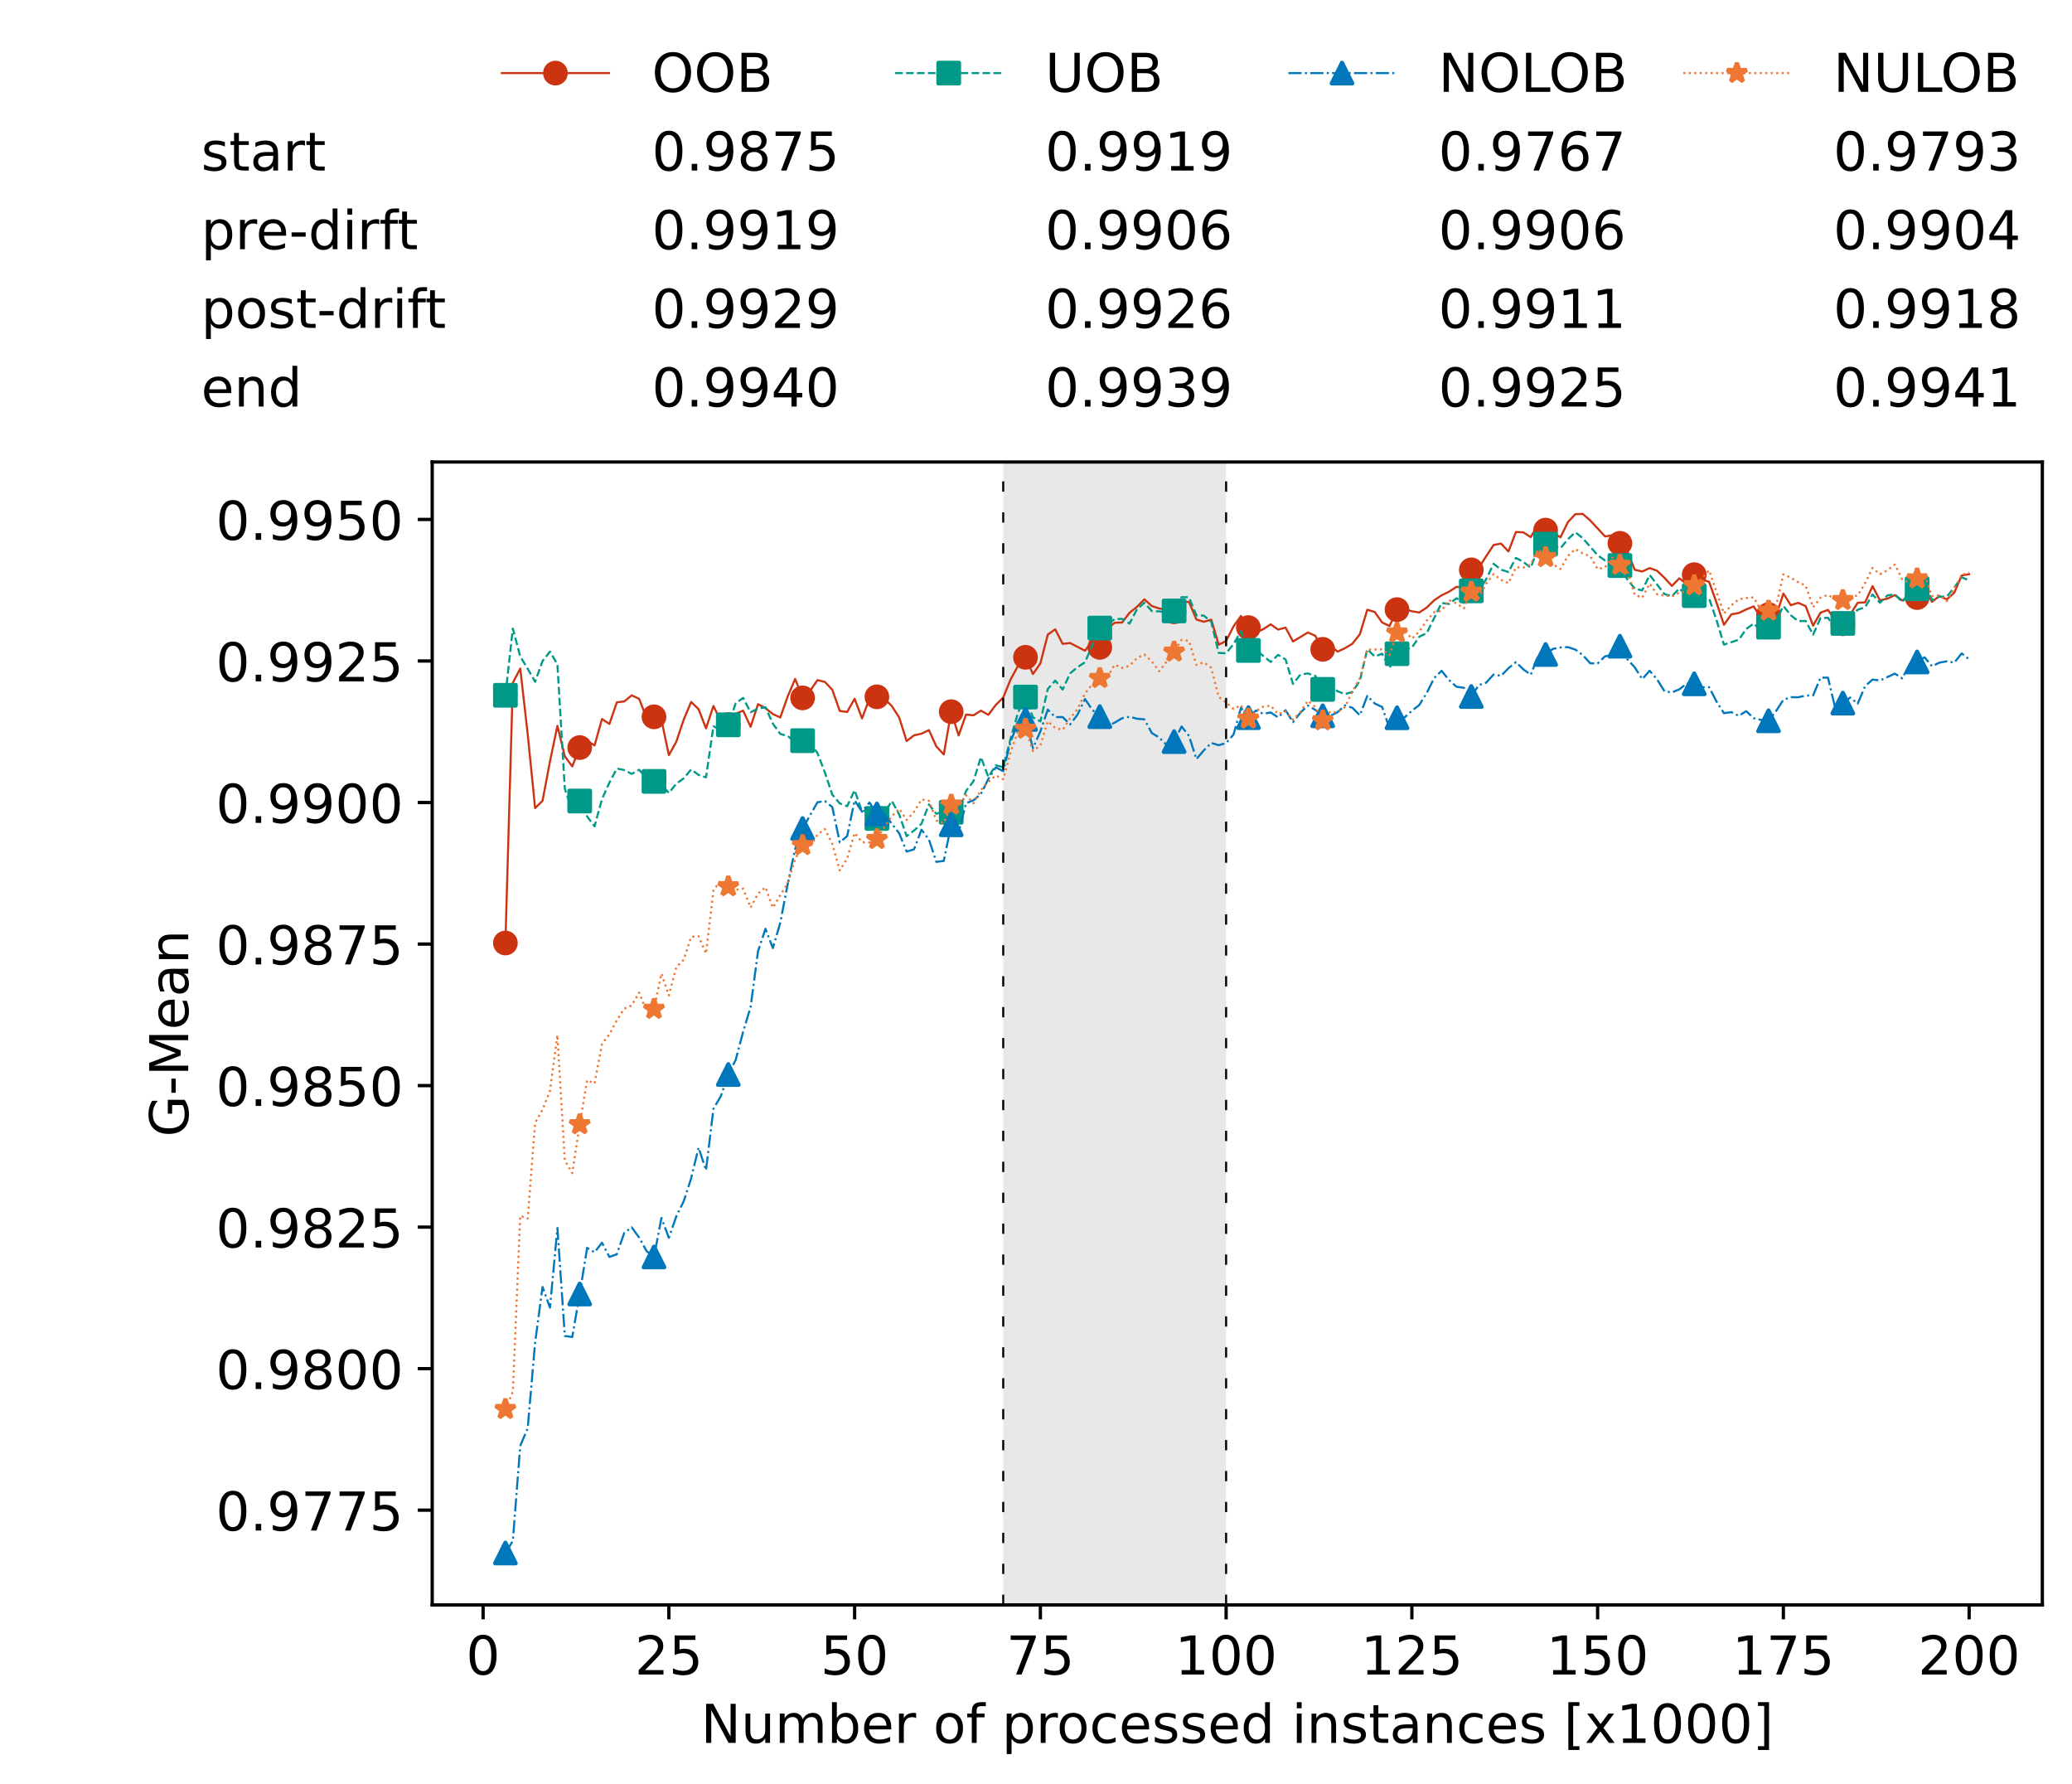 <?xml version="1.0" encoding="utf-8" standalone="no"?>
<!DOCTYPE svg PUBLIC "-//W3C//DTD SVG 1.1//EN"
  "http://www.w3.org/Graphics/SVG/1.1/DTD/svg11.dtd">
<!-- Created with matplotlib (https://matplotlib.org/) -->
<svg height="432.615pt" version="1.1" viewBox="0 0 502.65 432.615" width="502.65pt" xmlns="http://www.w3.org/2000/svg" xmlns:xlink="http://www.w3.org/1999/xlink">
 <defs>
  <style type="text/css">*{stroke-linecap:butt;stroke-linejoin:round;}</style>
 </defs>
 <g id="figure_1">
  <g id="patch_1">
   <path d="M 0 432.615 
L 502.65 432.615 
L 502.65 0 
L 0 0 
z
" style="fill:#ffffff;"/>
  </g>
  <g id="axes_1">
   <g id="patch_2">
    <path d="M 104.85 389.252 
L 495.45 389.252 
L 495.45 112.052 
L 104.85 112.052 
z
" style="fill:#ffffff;"/>
   </g>
   <g id="patch_3">
    <path clip-path="url(#padc37b83dc)" d="M 297.446 389.252 
L 297.446 112.052 
L 243.372 112.052 
L 243.372 389.252 
z
" style="fill:#d3d3d3;opacity:0.5;"/>
   </g>
   <g id="matplotlib.axis_1">
    <g id="xtick_1">
     <g id="line2d_1">
      <defs>
       <path d="M 0 0 
L 0 3.5 
" id="md0eee13e2e" style="stroke:#000000;stroke-width:0.8;"/>
      </defs>
      <g>
       <use style="stroke:#000000;stroke-width:0.8;" x="117.197" xlink:href="#md0eee13e2e" y="389.252"/>
      </g>
     </g>
     <g id="text_1">
      <!-- 0 -->
      <g transform="translate(113.061 406.13)scale(0.13 -0.13)">
       <defs>
        <path d="M 31.781 66.406 
Q 24.172 66.406 20.328 58.906 
Q 16.5 51.422 16.5 36.375 
Q 16.5 21.391 20.328 13.891 
Q 24.172 6.391 31.781 6.391 
Q 39.453 6.391 43.281 13.891 
Q 47.125 21.391 47.125 36.375 
Q 47.125 51.422 43.281 58.906 
Q 39.453 66.406 31.781 66.406 
z
M 31.781 74.219 
Q 44.047 74.219 50.516 64.516 
Q 56.984 54.828 56.984 36.375 
Q 56.984 17.969 50.516 8.266 
Q 44.047 -1.422 31.781 -1.422 
Q 19.531 -1.422 13.062 8.266 
Q 6.594 17.969 6.594 36.375 
Q 6.594 54.828 13.062 64.516 
Q 19.531 74.219 31.781 74.219 
z
" id="DejaVuSans-48"/>
       </defs>
       <use xlink:href="#DejaVuSans-48"/>
      </g>
     </g>
    </g>
    <g id="xtick_2">
     <g id="line2d_2">
      <g>
       <use style="stroke:#000000;stroke-width:0.8;" x="162.259" xlink:href="#md0eee13e2e" y="389.252"/>
      </g>
     </g>
     <g id="text_2">
      <!-- 25 -->
      <g transform="translate(153.988 406.13)scale(0.13 -0.13)">
       <defs>
        <path d="M 19.188 8.297 
L 53.609 8.297 
L 53.609 0 
L 7.328 0 
L 7.328 8.297 
Q 12.938 14.109 22.625 23.891 
Q 32.328 33.688 34.812 36.531 
Q 39.547 41.844 41.422 45.531 
Q 43.312 49.219 43.312 52.781 
Q 43.312 58.594 39.234 62.25 
Q 35.156 65.922 28.609 65.922 
Q 23.969 65.922 18.812 64.312 
Q 13.672 62.703 7.812 59.422 
L 7.812 69.391 
Q 13.766 71.781 18.938 73 
Q 24.125 74.219 28.422 74.219 
Q 39.75 74.219 46.484 68.547 
Q 53.219 62.891 53.219 53.422 
Q 53.219 48.922 51.531 44.891 
Q 49.859 40.875 45.406 35.406 
Q 44.188 33.984 37.641 27.219 
Q 31.109 20.453 19.188 8.297 
z
" id="DejaVuSans-50"/>
        <path d="M 10.797 72.906 
L 49.516 72.906 
L 49.516 64.594 
L 19.828 64.594 
L 19.828 46.734 
Q 21.969 47.469 24.109 47.828 
Q 26.266 48.188 28.422 48.188 
Q 40.625 48.188 47.75 41.5 
Q 54.891 34.812 54.891 23.391 
Q 54.891 11.625 47.562 5.094 
Q 40.234 -1.422 26.906 -1.422 
Q 22.312 -1.422 17.547 -0.641 
Q 12.797 0.141 7.719 1.703 
L 7.719 11.625 
Q 12.109 9.234 16.797 8.062 
Q 21.484 6.891 26.703 6.891 
Q 35.156 6.891 40.078 11.328 
Q 45.016 15.766 45.016 23.391 
Q 45.016 31 40.078 35.438 
Q 35.156 39.891 26.703 39.891 
Q 22.75 39.891 18.812 39.016 
Q 14.891 38.141 10.797 36.281 
z
" id="DejaVuSans-53"/>
       </defs>
       <use xlink:href="#DejaVuSans-50"/>
       <use x="63.623" xlink:href="#DejaVuSans-53"/>
      </g>
     </g>
    </g>
    <g id="xtick_3">
     <g id="line2d_3">
      <g>
       <use style="stroke:#000000;stroke-width:0.8;" x="207.322" xlink:href="#md0eee13e2e" y="389.252"/>
      </g>
     </g>
     <g id="text_3">
      <!-- 50 -->
      <g transform="translate(199.05 406.13)scale(0.13 -0.13)">
       <use xlink:href="#DejaVuSans-53"/>
       <use x="63.623" xlink:href="#DejaVuSans-48"/>
      </g>
     </g>
    </g>
    <g id="xtick_4">
     <g id="line2d_4">
      <g>
       <use style="stroke:#000000;stroke-width:0.8;" x="252.384" xlink:href="#md0eee13e2e" y="389.252"/>
      </g>
     </g>
     <g id="text_4">
      <!-- 75 -->
      <g transform="translate(244.113 406.13)scale(0.13 -0.13)">
       <defs>
        <path d="M 8.203 72.906 
L 55.078 72.906 
L 55.078 68.703 
L 28.609 0 
L 18.312 0 
L 43.219 64.594 
L 8.203 64.594 
z
" id="DejaVuSans-55"/>
       </defs>
       <use xlink:href="#DejaVuSans-55"/>
       <use x="63.623" xlink:href="#DejaVuSans-53"/>
      </g>
     </g>
    </g>
    <g id="xtick_5">
     <g id="line2d_5">
      <g>
       <use style="stroke:#000000;stroke-width:0.8;" x="297.446" xlink:href="#md0eee13e2e" y="389.252"/>
      </g>
     </g>
     <g id="text_5">
      <!-- 100 -->
      <g transform="translate(285.039 406.13)scale(0.13 -0.13)">
       <defs>
        <path d="M 12.406 8.297 
L 28.516 8.297 
L 28.516 63.922 
L 10.984 60.406 
L 10.984 69.391 
L 28.422 72.906 
L 38.281 72.906 
L 38.281 8.297 
L 54.391 8.297 
L 54.391 0 
L 12.406 0 
z
" id="DejaVuSans-49"/>
       </defs>
       <use xlink:href="#DejaVuSans-49"/>
       <use x="63.623" xlink:href="#DejaVuSans-48"/>
       <use x="127.246" xlink:href="#DejaVuSans-48"/>
      </g>
     </g>
    </g>
    <g id="xtick_6">
     <g id="line2d_6">
      <g>
       <use style="stroke:#000000;stroke-width:0.8;" x="342.509" xlink:href="#md0eee13e2e" y="389.252"/>
      </g>
     </g>
     <g id="text_6">
      <!-- 125 -->
      <g transform="translate(330.102 406.13)scale(0.13 -0.13)">
       <use xlink:href="#DejaVuSans-49"/>
       <use x="63.623" xlink:href="#DejaVuSans-50"/>
       <use x="127.246" xlink:href="#DejaVuSans-53"/>
      </g>
     </g>
    </g>
    <g id="xtick_7">
     <g id="line2d_7">
      <g>
       <use style="stroke:#000000;stroke-width:0.8;" x="387.571" xlink:href="#md0eee13e2e" y="389.252"/>
      </g>
     </g>
     <g id="text_7">
      <!-- 150 -->
      <g transform="translate(375.164 406.13)scale(0.13 -0.13)">
       <use xlink:href="#DejaVuSans-49"/>
       <use x="63.623" xlink:href="#DejaVuSans-53"/>
       <use x="127.246" xlink:href="#DejaVuSans-48"/>
      </g>
     </g>
    </g>
    <g id="xtick_8">
     <g id="line2d_8">
      <g>
       <use style="stroke:#000000;stroke-width:0.8;" x="432.633" xlink:href="#md0eee13e2e" y="389.252"/>
      </g>
     </g>
     <g id="text_8">
      <!-- 175 -->
      <g transform="translate(420.226 406.13)scale(0.13 -0.13)">
       <use xlink:href="#DejaVuSans-49"/>
       <use x="63.623" xlink:href="#DejaVuSans-55"/>
       <use x="127.246" xlink:href="#DejaVuSans-53"/>
      </g>
     </g>
    </g>
    <g id="xtick_9">
     <g id="line2d_9">
      <g>
       <use style="stroke:#000000;stroke-width:0.8;" x="477.695" xlink:href="#md0eee13e2e" y="389.252"/>
      </g>
     </g>
     <g id="text_9">
      <!-- 200 -->
      <g transform="translate(465.289 406.13)scale(0.13 -0.13)">
       <use xlink:href="#DejaVuSans-50"/>
       <use x="63.623" xlink:href="#DejaVuSans-48"/>
       <use x="127.246" xlink:href="#DejaVuSans-48"/>
      </g>
     </g>
    </g>
    <g id="text_10">
     <!-- Number of processed instances [x1000] -->
     <g transform="translate(170.025 422.711)scale(0.13 -0.13)">
      <defs>
       <path d="M 9.812 72.906 
L 23.094 72.906 
L 55.422 11.922 
L 55.422 72.906 
L 64.984 72.906 
L 64.984 0 
L 51.703 0 
L 19.391 60.984 
L 19.391 0 
L 9.812 0 
z
" id="DejaVuSans-78"/>
       <path d="M 8.5 21.578 
L 8.5 54.688 
L 17.484 54.688 
L 17.484 21.922 
Q 17.484 14.156 20.5 10.266 
Q 23.531 6.391 29.594 6.391 
Q 36.859 6.391 41.078 11.031 
Q 45.312 15.672 45.312 23.688 
L 45.312 54.688 
L 54.297 54.688 
L 54.297 0 
L 45.312 0 
L 45.312 8.406 
Q 42.047 3.422 37.719 1 
Q 33.406 -1.422 27.688 -1.422 
Q 18.266 -1.422 13.375 4.438 
Q 8.5 10.297 8.5 21.578 
z
M 31.109 56 
z
" id="DejaVuSans-117"/>
       <path d="M 52 44.188 
Q 55.375 50.25 60.062 53.125 
Q 64.75 56 71.094 56 
Q 79.641 56 84.281 50.016 
Q 88.922 44.047 88.922 33.016 
L 88.922 0 
L 79.891 0 
L 79.891 32.719 
Q 79.891 40.578 77.094 44.375 
Q 74.312 48.188 68.609 48.188 
Q 61.625 48.188 57.562 43.547 
Q 53.516 38.922 53.516 30.906 
L 53.516 0 
L 44.484 0 
L 44.484 32.719 
Q 44.484 40.625 41.703 44.406 
Q 38.922 48.188 33.109 48.188 
Q 26.219 48.188 22.156 43.531 
Q 18.109 38.875 18.109 30.906 
L 18.109 0 
L 9.078 0 
L 9.078 54.688 
L 18.109 54.688 
L 18.109 46.188 
Q 21.188 51.219 25.484 53.609 
Q 29.781 56 35.688 56 
Q 41.656 56 45.828 52.969 
Q 50 49.953 52 44.188 
z
" id="DejaVuSans-109"/>
       <path d="M 48.688 27.297 
Q 48.688 37.203 44.609 42.844 
Q 40.531 48.484 33.406 48.484 
Q 26.266 48.484 22.188 42.844 
Q 18.109 37.203 18.109 27.297 
Q 18.109 17.391 22.188 11.75 
Q 26.266 6.109 33.406 6.109 
Q 40.531 6.109 44.609 11.75 
Q 48.688 17.391 48.688 27.297 
z
M 18.109 46.391 
Q 20.953 51.266 25.266 53.625 
Q 29.594 56 35.594 56 
Q 45.562 56 51.781 48.094 
Q 58.016 40.188 58.016 27.297 
Q 58.016 14.406 51.781 6.484 
Q 45.562 -1.422 35.594 -1.422 
Q 29.594 -1.422 25.266 0.953 
Q 20.953 3.328 18.109 8.203 
L 18.109 0 
L 9.078 0 
L 9.078 75.984 
L 18.109 75.984 
z
" id="DejaVuSans-98"/>
       <path d="M 56.203 29.594 
L 56.203 25.203 
L 14.891 25.203 
Q 15.484 15.922 20.484 11.062 
Q 25.484 6.203 34.422 6.203 
Q 39.594 6.203 44.453 7.469 
Q 49.312 8.734 54.109 11.281 
L 54.109 2.781 
Q 49.266 0.734 44.188 -0.344 
Q 39.109 -1.422 33.891 -1.422 
Q 20.797 -1.422 13.156 6.188 
Q 5.516 13.812 5.516 26.812 
Q 5.516 40.234 12.766 48.109 
Q 20.016 56 32.328 56 
Q 43.359 56 49.781 48.891 
Q 56.203 41.797 56.203 29.594 
z
M 47.219 32.234 
Q 47.125 39.594 43.094 43.984 
Q 39.062 48.391 32.422 48.391 
Q 24.906 48.391 20.391 44.141 
Q 15.875 39.891 15.188 32.172 
z
" id="DejaVuSans-101"/>
       <path d="M 41.109 46.297 
Q 39.594 47.172 37.812 47.578 
Q 36.031 48 33.891 48 
Q 26.266 48 22.188 43.047 
Q 18.109 38.094 18.109 28.812 
L 18.109 0 
L 9.078 0 
L 9.078 54.688 
L 18.109 54.688 
L 18.109 46.188 
Q 20.953 51.172 25.484 53.578 
Q 30.031 56 36.531 56 
Q 37.453 56 38.578 55.875 
Q 39.703 55.766 41.062 55.516 
z
" id="DejaVuSans-114"/>
       <path id="DejaVuSans-32"/>
       <path d="M 30.609 48.391 
Q 23.391 48.391 19.188 42.75 
Q 14.984 37.109 14.984 27.297 
Q 14.984 17.484 19.156 11.844 
Q 23.344 6.203 30.609 6.203 
Q 37.797 6.203 41.984 11.859 
Q 46.188 17.531 46.188 27.297 
Q 46.188 37.016 41.984 42.703 
Q 37.797 48.391 30.609 48.391 
z
M 30.609 56 
Q 42.328 56 49.016 48.375 
Q 55.719 40.766 55.719 27.297 
Q 55.719 13.875 49.016 6.219 
Q 42.328 -1.422 30.609 -1.422 
Q 18.844 -1.422 12.172 6.219 
Q 5.516 13.875 5.516 27.297 
Q 5.516 40.766 12.172 48.375 
Q 18.844 56 30.609 56 
z
" id="DejaVuSans-111"/>
       <path d="M 37.109 75.984 
L 37.109 68.5 
L 28.516 68.5 
Q 23.688 68.5 21.797 66.547 
Q 19.922 64.594 19.922 59.516 
L 19.922 54.688 
L 34.719 54.688 
L 34.719 47.703 
L 19.922 47.703 
L 19.922 0 
L 10.891 0 
L 10.891 47.703 
L 2.297 47.703 
L 2.297 54.688 
L 10.891 54.688 
L 10.891 58.5 
Q 10.891 67.625 15.141 71.797 
Q 19.391 75.984 28.609 75.984 
z
" id="DejaVuSans-102"/>
       <path d="M 18.109 8.203 
L 18.109 -20.797 
L 9.078 -20.797 
L 9.078 54.688 
L 18.109 54.688 
L 18.109 46.391 
Q 20.953 51.266 25.266 53.625 
Q 29.594 56 35.594 56 
Q 45.562 56 51.781 48.094 
Q 58.016 40.188 58.016 27.297 
Q 58.016 14.406 51.781 6.484 
Q 45.562 -1.422 35.594 -1.422 
Q 29.594 -1.422 25.266 0.953 
Q 20.953 3.328 18.109 8.203 
z
M 48.688 27.297 
Q 48.688 37.203 44.609 42.844 
Q 40.531 48.484 33.406 48.484 
Q 26.266 48.484 22.188 42.844 
Q 18.109 37.203 18.109 27.297 
Q 18.109 17.391 22.188 11.75 
Q 26.266 6.109 33.406 6.109 
Q 40.531 6.109 44.609 11.75 
Q 48.688 17.391 48.688 27.297 
z
" id="DejaVuSans-112"/>
       <path d="M 48.781 52.594 
L 48.781 44.188 
Q 44.969 46.297 41.141 47.344 
Q 37.312 48.391 33.406 48.391 
Q 24.656 48.391 19.812 42.844 
Q 14.984 37.312 14.984 27.297 
Q 14.984 17.281 19.812 11.734 
Q 24.656 6.203 33.406 6.203 
Q 37.312 6.203 41.141 7.25 
Q 44.969 8.297 48.781 10.406 
L 48.781 2.094 
Q 45.016 0.344 40.984 -0.531 
Q 36.969 -1.422 32.422 -1.422 
Q 20.062 -1.422 12.781 6.344 
Q 5.516 14.109 5.516 27.297 
Q 5.516 40.672 12.859 48.328 
Q 20.219 56 33.016 56 
Q 37.156 56 41.109 55.141 
Q 45.062 54.297 48.781 52.594 
z
" id="DejaVuSans-99"/>
       <path d="M 44.281 53.078 
L 44.281 44.578 
Q 40.484 46.531 36.375 47.5 
Q 32.281 48.484 27.875 48.484 
Q 21.188 48.484 17.844 46.438 
Q 14.5 44.391 14.5 40.281 
Q 14.5 37.156 16.891 35.375 
Q 19.281 33.594 26.516 31.984 
L 29.594 31.297 
Q 39.156 29.25 43.188 25.516 
Q 47.219 21.781 47.219 15.094 
Q 47.219 7.469 41.188 3.016 
Q 35.156 -1.422 24.609 -1.422 
Q 20.219 -1.422 15.453 -0.562 
Q 10.688 0.297 5.422 2 
L 5.422 11.281 
Q 10.406 8.688 15.234 7.391 
Q 20.062 6.109 24.812 6.109 
Q 31.156 6.109 34.562 8.281 
Q 37.984 10.453 37.984 14.406 
Q 37.984 18.062 35.516 20.016 
Q 33.062 21.969 24.703 23.781 
L 21.578 24.516 
Q 13.234 26.266 9.516 29.906 
Q 5.812 33.547 5.812 39.891 
Q 5.812 47.609 11.281 51.797 
Q 16.75 56 26.812 56 
Q 31.781 56 36.172 55.266 
Q 40.578 54.547 44.281 53.078 
z
" id="DejaVuSans-115"/>
       <path d="M 45.406 46.391 
L 45.406 75.984 
L 54.391 75.984 
L 54.391 0 
L 45.406 0 
L 45.406 8.203 
Q 42.578 3.328 38.25 0.953 
Q 33.938 -1.422 27.875 -1.422 
Q 17.969 -1.422 11.734 6.484 
Q 5.516 14.406 5.516 27.297 
Q 5.516 40.188 11.734 48.094 
Q 17.969 56 27.875 56 
Q 33.938 56 38.25 53.625 
Q 42.578 51.266 45.406 46.391 
z
M 14.797 27.297 
Q 14.797 17.391 18.875 11.75 
Q 22.953 6.109 30.078 6.109 
Q 37.203 6.109 41.297 11.75 
Q 45.406 17.391 45.406 27.297 
Q 45.406 37.203 41.297 42.844 
Q 37.203 48.484 30.078 48.484 
Q 22.953 48.484 18.875 42.844 
Q 14.797 37.203 14.797 27.297 
z
" id="DejaVuSans-100"/>
       <path d="M 9.422 54.688 
L 18.406 54.688 
L 18.406 0 
L 9.422 0 
z
M 9.422 75.984 
L 18.406 75.984 
L 18.406 64.594 
L 9.422 64.594 
z
" id="DejaVuSans-105"/>
       <path d="M 54.891 33.016 
L 54.891 0 
L 45.906 0 
L 45.906 32.719 
Q 45.906 40.484 42.875 44.328 
Q 39.844 48.188 33.797 48.188 
Q 26.516 48.188 22.312 43.547 
Q 18.109 38.922 18.109 30.906 
L 18.109 0 
L 9.078 0 
L 9.078 54.688 
L 18.109 54.688 
L 18.109 46.188 
Q 21.344 51.125 25.703 53.562 
Q 30.078 56 35.797 56 
Q 45.219 56 50.047 50.172 
Q 54.891 44.344 54.891 33.016 
z
" id="DejaVuSans-110"/>
       <path d="M 18.312 70.219 
L 18.312 54.688 
L 36.812 54.688 
L 36.812 47.703 
L 18.312 47.703 
L 18.312 18.016 
Q 18.312 11.328 20.141 9.422 
Q 21.969 7.516 27.594 7.516 
L 36.812 7.516 
L 36.812 0 
L 27.594 0 
Q 17.188 0 13.234 3.875 
Q 9.281 7.766 9.281 18.016 
L 9.281 47.703 
L 2.688 47.703 
L 2.688 54.688 
L 9.281 54.688 
L 9.281 70.219 
z
" id="DejaVuSans-116"/>
       <path d="M 34.281 27.484 
Q 23.391 27.484 19.188 25 
Q 14.984 22.516 14.984 16.5 
Q 14.984 11.719 18.141 8.906 
Q 21.297 6.109 26.703 6.109 
Q 34.188 6.109 38.703 11.406 
Q 43.219 16.703 43.219 25.484 
L 43.219 27.484 
z
M 52.203 31.203 
L 52.203 0 
L 43.219 0 
L 43.219 8.297 
Q 40.141 3.328 35.547 0.953 
Q 30.953 -1.422 24.312 -1.422 
Q 15.922 -1.422 10.953 3.297 
Q 6 8.016 6 15.922 
Q 6 25.141 12.172 29.828 
Q 18.359 34.516 30.609 34.516 
L 43.219 34.516 
L 43.219 35.406 
Q 43.219 41.609 39.141 45 
Q 35.062 48.391 27.688 48.391 
Q 23 48.391 18.547 47.266 
Q 14.109 46.141 10.016 43.891 
L 10.016 52.203 
Q 14.938 54.109 19.578 55.047 
Q 24.219 56 28.609 56 
Q 40.484 56 46.344 49.844 
Q 52.203 43.703 52.203 31.203 
z
" id="DejaVuSans-97"/>
       <path d="M 8.594 75.984 
L 29.297 75.984 
L 29.297 69 
L 17.578 69 
L 17.578 -6.203 
L 29.297 -6.203 
L 29.297 -13.188 
L 8.594 -13.188 
z
" id="DejaVuSans-91"/>
       <path d="M 54.891 54.688 
L 35.109 28.078 
L 55.906 0 
L 45.312 0 
L 29.391 21.484 
L 13.484 0 
L 2.875 0 
L 24.125 28.609 
L 4.688 54.688 
L 15.281 54.688 
L 29.781 35.203 
L 44.281 54.688 
z
" id="DejaVuSans-120"/>
       <path d="M 30.422 75.984 
L 30.422 -13.188 
L 9.719 -13.188 
L 9.719 -6.203 
L 21.391 -6.203 
L 21.391 69 
L 9.719 69 
L 9.719 75.984 
z
" id="DejaVuSans-93"/>
      </defs>
      <use xlink:href="#DejaVuSans-78"/>
      <use x="74.805" xlink:href="#DejaVuSans-117"/>
      <use x="138.184" xlink:href="#DejaVuSans-109"/>
      <use x="235.596" xlink:href="#DejaVuSans-98"/>
      <use x="299.072" xlink:href="#DejaVuSans-101"/>
      <use x="360.596" xlink:href="#DejaVuSans-114"/>
      <use x="401.709" xlink:href="#DejaVuSans-32"/>
      <use x="433.496" xlink:href="#DejaVuSans-111"/>
      <use x="494.678" xlink:href="#DejaVuSans-102"/>
      <use x="529.883" xlink:href="#DejaVuSans-32"/>
      <use x="561.67" xlink:href="#DejaVuSans-112"/>
      <use x="625.146" xlink:href="#DejaVuSans-114"/>
      <use x="664.01" xlink:href="#DejaVuSans-111"/>
      <use x="725.191" xlink:href="#DejaVuSans-99"/>
      <use x="780.172" xlink:href="#DejaVuSans-101"/>
      <use x="841.695" xlink:href="#DejaVuSans-115"/>
      <use x="893.795" xlink:href="#DejaVuSans-115"/>
      <use x="945.895" xlink:href="#DejaVuSans-101"/>
      <use x="1007.418" xlink:href="#DejaVuSans-100"/>
      <use x="1070.895" xlink:href="#DejaVuSans-32"/>
      <use x="1102.682" xlink:href="#DejaVuSans-105"/>
      <use x="1130.465" xlink:href="#DejaVuSans-110"/>
      <use x="1193.844" xlink:href="#DejaVuSans-115"/>
      <use x="1245.943" xlink:href="#DejaVuSans-116"/>
      <use x="1285.152" xlink:href="#DejaVuSans-97"/>
      <use x="1346.432" xlink:href="#DejaVuSans-110"/>
      <use x="1409.811" xlink:href="#DejaVuSans-99"/>
      <use x="1464.791" xlink:href="#DejaVuSans-101"/>
      <use x="1526.314" xlink:href="#DejaVuSans-115"/>
      <use x="1578.414" xlink:href="#DejaVuSans-32"/>
      <use x="1610.201" xlink:href="#DejaVuSans-91"/>
      <use x="1649.215" xlink:href="#DejaVuSans-120"/>
      <use x="1708.395" xlink:href="#DejaVuSans-49"/>
      <use x="1772.018" xlink:href="#DejaVuSans-48"/>
      <use x="1835.641" xlink:href="#DejaVuSans-48"/>
      <use x="1899.264" xlink:href="#DejaVuSans-48"/>
      <use x="1962.887" xlink:href="#DejaVuSans-93"/>
     </g>
    </g>
   </g>
   <g id="matplotlib.axis_2">
    <g id="ytick_1">
     <g id="line2d_10">
      <defs>
       <path d="M 0 0 
L -3.5 0 
" id="m56d97814ee" style="stroke:#000000;stroke-width:0.8;"/>
      </defs>
      <g>
       <use style="stroke:#000000;stroke-width:0.8;" x="104.85" xlink:href="#m56d97814ee" y="366.268"/>
      </g>
     </g>
     <g id="text_11">
      <!-- 0.9775 -->
      <g transform="translate(52.362 371.207)scale(0.13 -0.13)">
       <defs>
        <path d="M 10.688 12.406 
L 21 12.406 
L 21 0 
L 10.688 0 
z
" id="DejaVuSans-46"/>
        <path d="M 10.984 1.516 
L 10.984 10.5 
Q 14.703 8.734 18.5 7.812 
Q 22.312 6.891 25.984 6.891 
Q 35.75 6.891 40.891 13.453 
Q 46.047 20.016 46.781 33.406 
Q 43.953 29.203 39.594 26.953 
Q 35.25 24.703 29.984 24.703 
Q 19.047 24.703 12.672 31.312 
Q 6.297 37.938 6.297 49.422 
Q 6.297 60.641 12.938 67.422 
Q 19.578 74.219 30.609 74.219 
Q 43.266 74.219 49.922 64.516 
Q 56.594 54.828 56.594 36.375 
Q 56.594 19.141 48.406 8.859 
Q 40.234 -1.422 26.422 -1.422 
Q 22.703 -1.422 18.891 -0.688 
Q 15.094 0.047 10.984 1.516 
z
M 30.609 32.422 
Q 37.25 32.422 41.125 36.953 
Q 45.016 41.5 45.016 49.422 
Q 45.016 57.281 41.125 61.844 
Q 37.25 66.406 30.609 66.406 
Q 23.969 66.406 20.094 61.844 
Q 16.219 57.281 16.219 49.422 
Q 16.219 41.5 20.094 36.953 
Q 23.969 32.422 30.609 32.422 
z
" id="DejaVuSans-57"/>
       </defs>
       <use xlink:href="#DejaVuSans-48"/>
       <use x="63.623" xlink:href="#DejaVuSans-46"/>
       <use x="95.41" xlink:href="#DejaVuSans-57"/>
       <use x="159.033" xlink:href="#DejaVuSans-55"/>
       <use x="222.656" xlink:href="#DejaVuSans-55"/>
       <use x="286.279" xlink:href="#DejaVuSans-53"/>
      </g>
     </g>
    </g>
    <g id="ytick_2">
     <g id="line2d_11">
      <g>
       <use style="stroke:#000000;stroke-width:0.8;" x="104.85" xlink:href="#m56d97814ee" y="331.942"/>
      </g>
     </g>
     <g id="text_12">
      <!-- 0.9800 -->
      <g transform="translate(52.362 336.881)scale(0.13 -0.13)">
       <defs>
        <path d="M 31.781 34.625 
Q 24.75 34.625 20.719 30.859 
Q 16.703 27.094 16.703 20.516 
Q 16.703 13.922 20.719 10.156 
Q 24.75 6.391 31.781 6.391 
Q 38.812 6.391 42.859 10.172 
Q 46.922 13.969 46.922 20.516 
Q 46.922 27.094 42.891 30.859 
Q 38.875 34.625 31.781 34.625 
z
M 21.922 38.812 
Q 15.578 40.375 12.031 44.719 
Q 8.5 49.078 8.5 55.328 
Q 8.5 64.062 14.719 69.141 
Q 20.953 74.219 31.781 74.219 
Q 42.672 74.219 48.875 69.141 
Q 55.078 64.062 55.078 55.328 
Q 55.078 49.078 51.531 44.719 
Q 48 40.375 41.703 38.812 
Q 48.828 37.156 52.797 32.312 
Q 56.781 27.484 56.781 20.516 
Q 56.781 9.906 50.312 4.234 
Q 43.844 -1.422 31.781 -1.422 
Q 19.734 -1.422 13.25 4.234 
Q 6.781 9.906 6.781 20.516 
Q 6.781 27.484 10.781 32.312 
Q 14.797 37.156 21.922 38.812 
z
M 18.312 54.391 
Q 18.312 48.734 21.844 45.562 
Q 25.391 42.391 31.781 42.391 
Q 38.141 42.391 41.719 45.562 
Q 45.312 48.734 45.312 54.391 
Q 45.312 60.062 41.719 63.234 
Q 38.141 66.406 31.781 66.406 
Q 25.391 66.406 21.844 63.234 
Q 18.312 60.062 18.312 54.391 
z
" id="DejaVuSans-56"/>
       </defs>
       <use xlink:href="#DejaVuSans-48"/>
       <use x="63.623" xlink:href="#DejaVuSans-46"/>
       <use x="95.41" xlink:href="#DejaVuSans-57"/>
       <use x="159.033" xlink:href="#DejaVuSans-56"/>
       <use x="222.656" xlink:href="#DejaVuSans-48"/>
       <use x="286.279" xlink:href="#DejaVuSans-48"/>
      </g>
     </g>
    </g>
    <g id="ytick_3">
     <g id="line2d_12">
      <g>
       <use style="stroke:#000000;stroke-width:0.8;" x="104.85" xlink:href="#m56d97814ee" y="297.617"/>
      </g>
     </g>
     <g id="text_13">
      <!-- 0.9825 -->
      <g transform="translate(52.362 302.556)scale(0.13 -0.13)">
       <use xlink:href="#DejaVuSans-48"/>
       <use x="63.623" xlink:href="#DejaVuSans-46"/>
       <use x="95.41" xlink:href="#DejaVuSans-57"/>
       <use x="159.033" xlink:href="#DejaVuSans-56"/>
       <use x="222.656" xlink:href="#DejaVuSans-50"/>
       <use x="286.279" xlink:href="#DejaVuSans-53"/>
      </g>
     </g>
    </g>
    <g id="ytick_4">
     <g id="line2d_13">
      <g>
       <use style="stroke:#000000;stroke-width:0.8;" x="104.85" xlink:href="#m56d97814ee" y="263.291"/>
      </g>
     </g>
     <g id="text_14">
      <!-- 0.9850 -->
      <g transform="translate(52.362 268.23)scale(0.13 -0.13)">
       <use xlink:href="#DejaVuSans-48"/>
       <use x="63.623" xlink:href="#DejaVuSans-46"/>
       <use x="95.41" xlink:href="#DejaVuSans-57"/>
       <use x="159.033" xlink:href="#DejaVuSans-56"/>
       <use x="222.656" xlink:href="#DejaVuSans-53"/>
       <use x="286.279" xlink:href="#DejaVuSans-48"/>
      </g>
     </g>
    </g>
    <g id="ytick_5">
     <g id="line2d_14">
      <g>
       <use style="stroke:#000000;stroke-width:0.8;" x="104.85" xlink:href="#m56d97814ee" y="228.965"/>
      </g>
     </g>
     <g id="text_15">
      <!-- 0.9875 -->
      <g transform="translate(52.362 233.904)scale(0.13 -0.13)">
       <use xlink:href="#DejaVuSans-48"/>
       <use x="63.623" xlink:href="#DejaVuSans-46"/>
       <use x="95.41" xlink:href="#DejaVuSans-57"/>
       <use x="159.033" xlink:href="#DejaVuSans-56"/>
       <use x="222.656" xlink:href="#DejaVuSans-55"/>
       <use x="286.279" xlink:href="#DejaVuSans-53"/>
      </g>
     </g>
    </g>
    <g id="ytick_6">
     <g id="line2d_15">
      <g>
       <use style="stroke:#000000;stroke-width:0.8;" x="104.85" xlink:href="#m56d97814ee" y="194.639"/>
      </g>
     </g>
     <g id="text_16">
      <!-- 0.9900 -->
      <g transform="translate(52.362 199.578)scale(0.13 -0.13)">
       <use xlink:href="#DejaVuSans-48"/>
       <use x="63.623" xlink:href="#DejaVuSans-46"/>
       <use x="95.41" xlink:href="#DejaVuSans-57"/>
       <use x="159.033" xlink:href="#DejaVuSans-57"/>
       <use x="222.656" xlink:href="#DejaVuSans-48"/>
       <use x="286.279" xlink:href="#DejaVuSans-48"/>
      </g>
     </g>
    </g>
    <g id="ytick_7">
     <g id="line2d_16">
      <g>
       <use style="stroke:#000000;stroke-width:0.8;" x="104.85" xlink:href="#m56d97814ee" y="160.313"/>
      </g>
     </g>
     <g id="text_17">
      <!-- 0.9925 -->
      <g transform="translate(52.362 165.252)scale(0.13 -0.13)">
       <use xlink:href="#DejaVuSans-48"/>
       <use x="63.623" xlink:href="#DejaVuSans-46"/>
       <use x="95.41" xlink:href="#DejaVuSans-57"/>
       <use x="159.033" xlink:href="#DejaVuSans-57"/>
       <use x="222.656" xlink:href="#DejaVuSans-50"/>
       <use x="286.279" xlink:href="#DejaVuSans-53"/>
      </g>
     </g>
    </g>
    <g id="ytick_8">
     <g id="line2d_17">
      <g>
       <use style="stroke:#000000;stroke-width:0.8;" x="104.85" xlink:href="#m56d97814ee" y="125.987"/>
      </g>
     </g>
     <g id="text_18">
      <!-- 0.9950 -->
      <g transform="translate(52.362 130.926)scale(0.13 -0.13)">
       <use xlink:href="#DejaVuSans-48"/>
       <use x="63.623" xlink:href="#DejaVuSans-46"/>
       <use x="95.41" xlink:href="#DejaVuSans-57"/>
       <use x="159.033" xlink:href="#DejaVuSans-57"/>
       <use x="222.656" xlink:href="#DejaVuSans-53"/>
       <use x="286.279" xlink:href="#DejaVuSans-48"/>
      </g>
     </g>
    </g>
    <g id="text_19">
     <!-- G-Mean -->
     <g transform="translate(45.659 275.744)rotate(-90)scale(0.13 -0.13)">
      <defs>
       <path d="M 59.516 10.406 
L 59.516 29.984 
L 43.406 29.984 
L 43.406 38.094 
L 69.281 38.094 
L 69.281 6.781 
Q 63.578 2.734 56.688 0.656 
Q 49.812 -1.422 42 -1.422 
Q 24.906 -1.422 15.25 8.562 
Q 5.609 18.562 5.609 36.375 
Q 5.609 54.25 15.25 64.234 
Q 24.906 74.219 42 74.219 
Q 49.125 74.219 55.547 72.453 
Q 61.969 70.703 67.391 67.281 
L 67.391 56.781 
Q 61.922 61.422 55.766 63.766 
Q 49.609 66.109 42.828 66.109 
Q 29.438 66.109 22.719 58.641 
Q 16.016 51.172 16.016 36.375 
Q 16.016 21.625 22.719 14.156 
Q 29.438 6.688 42.828 6.688 
Q 48.047 6.688 52.141 7.594 
Q 56.25 8.5 59.516 10.406 
z
" id="DejaVuSans-71"/>
       <path d="M 4.891 31.391 
L 31.203 31.391 
L 31.203 23.391 
L 4.891 23.391 
z
" id="DejaVuSans-45"/>
       <path d="M 9.812 72.906 
L 24.516 72.906 
L 43.109 23.297 
L 61.812 72.906 
L 76.516 72.906 
L 76.516 0 
L 66.891 0 
L 66.891 64.016 
L 48.094 14.016 
L 38.188 14.016 
L 19.391 64.016 
L 19.391 0 
L 9.812 0 
z
" id="DejaVuSans-77"/>
      </defs>
      <use xlink:href="#DejaVuSans-71"/>
      <use x="77.49" xlink:href="#DejaVuSans-45"/>
      <use x="113.574" xlink:href="#DejaVuSans-77"/>
      <use x="199.854" xlink:href="#DejaVuSans-101"/>
      <use x="261.377" xlink:href="#DejaVuSans-97"/>
      <use x="322.656" xlink:href="#DejaVuSans-110"/>
     </g>
    </g>
   </g>
   <g id="line2d_18"/>
   <g id="line2d_19"/>
   <g id="line2d_20"/>
   <g id="line2d_21"/>
   <g id="line2d_22"/>
   <g id="line2d_23">
    <path clip-path="url(#padc37b83dc)" d="M 122.605 228.71 
L 124.407 165.616 
L 126.21 162.15 
L 128.012 178.023 
L 129.815 195.995 
L 131.617 194.207 
L 133.419 184.68 
L 135.222 176.048 
L 137.024 183.451 
L 138.827 185.884 
L 140.629 181.311 
L 142.432 179.618 
L 144.234 180.794 
L 146.037 174.379 
L 147.839 175.587 
L 149.642 170.334 
L 151.444 170.121 
L 153.247 168.641 
L 155.049 169.49 
L 156.852 174.133 
L 158.654 173.857 
L 160.457 174.56 
L 162.259 183.154 
L 164.062 179.905 
L 165.864 174.529 
L 167.667 170.247 
L 169.469 171.999 
L 171.272 176.652 
L 173.074 171.224 
L 174.877 174.934 
L 176.679 175.742 
L 178.482 173.097 
L 180.284 172.36 
L 182.087 176.27 
L 183.889 170.775 
L 185.692 171.755 
L 187.494 173.184 
L 189.297 173.996 
L 191.099 168.888 
L 192.902 164.673 
L 194.704 169.263 
L 196.507 167.58 
L 198.309 164.947 
L 200.112 165.395 
L 201.914 167.305 
L 203.717 172.422 
L 205.519 172.67 
L 207.322 169.466 
L 209.124 174.228 
L 210.927 169.431 
L 212.729 169.003 
L 214.532 169.454 
L 216.334 171.231 
L 218.137 174.02 
L 219.939 179.731 
L 221.742 178.341 
L 223.544 177.949 
L 225.347 177.067 
L 227.149 181.036 
L 228.952 182.988 
L 230.754 172.608 
L 232.557 178.376 
L 234.359 173.304 
L 236.162 173.491 
L 237.964 172.357 
L 239.767 173.37 
L 241.569 170.972 
L 243.372 169.173 
L 245.174 164.763 
L 246.976 161.462 
L 248.779 159.415 
L 250.581 163.487 
L 252.384 160.896 
L 254.186 153.908 
L 255.989 152.631 
L 257.791 156.156 
L 259.594 155.958 
L 263.199 157.816 
L 265.001 155.477 
L 266.804 157.005 
L 268.606 152.521 
L 270.409 151.04 
L 272.211 150.979 
L 274.014 148.62 
L 275.816 147.181 
L 277.619 145.357 
L 279.421 146.983 
L 281.224 147.575 
L 283.026 147.883 
L 284.829 148.385 
L 286.631 145.958 
L 288.434 145.978 
L 290.236 150.24 
L 292.039 150.809 
L 293.841 150.291 
L 295.644 156.369 
L 297.446 155.477 
L 299.249 151.901 
L 301.051 149.386 
L 302.854 152.211 
L 304.656 153.436 
L 306.459 152.586 
L 308.261 151.42 
L 310.064 152.696 
L 311.866 152.219 
L 313.669 155.582 
L 317.274 153.397 
L 319.076 154.189 
L 320.879 157.487 
L 322.681 156.537 
L 324.484 158.044 
L 326.286 157.209 
L 328.089 156.115 
L 329.891 153.825 
L 331.694 147.871 
L 333.496 148.437 
L 335.299 150.969 
L 337.101 151.839 
L 338.904 147.856 
L 340.706 147.708 
L 342.509 148.258 
L 344.311 148.549 
L 346.114 147.35 
L 347.916 145.598 
L 349.719 144.388 
L 351.521 143.507 
L 353.324 142.339 
L 355.126 142.428 
L 356.928 138.207 
L 358.731 137.672 
L 362.336 132.175 
L 364.138 131.835 
L 365.941 133.755 
L 367.743 129.031 
L 369.546 129.112 
L 371.348 130.272 
L 373.151 127.138 
L 374.953 128.574 
L 376.756 129.188 
L 378.558 130.309 
L 380.361 126.636 
L 382.163 124.707 
L 383.966 124.652 
L 385.768 126.217 
L 389.373 130.108 
L 391.176 129.803 
L 394.781 133.74 
L 396.583 138.191 
L 398.386 138.606 
L 400.188 137.777 
L 401.991 138.426 
L 403.793 140.147 
L 405.596 142.105 
L 407.398 140.259 
L 409.201 141.686 
L 411.003 139.377 
L 412.806 140.557 
L 414.608 141.106 
L 416.411 146.143 
L 418.213 151.529 
L 420.016 149.007 
L 421.818 148.674 
L 423.621 147.806 
L 425.423 147.07 
L 427.226 149.924 
L 429.028 149.067 
L 430.831 149.575 
L 432.633 143.955 
L 434.436 146.789 
L 436.238 146.206 
L 438.041 147.002 
L 439.843 151.75 
L 441.646 148.583 
L 443.448 147.93 
L 445.251 150.46 
L 447.053 151.283 
L 448.856 149.022 
L 450.658 146.192 
L 452.461 146.1 
L 454.263 142.161 
L 456.066 145.604 
L 457.868 145.189 
L 459.671 144.337 
L 461.473 145.626 
L 463.276 145.002 
L 465.078 144.927 
L 466.881 142.768 
L 468.683 145.947 
L 470.485 144.566 
L 472.288 145.38 
L 474.09 143.751 
L 475.893 139.578 
L 477.695 139.257 
L 477.695 139.257 
" style="fill:none;stroke:#cc3311;stroke-linecap:square;stroke-width:0.5;"/>
    <defs>
     <path d="M 0 2.5 
C 0.663 2.5 1.299 2.237 1.768 1.768 
C 2.237 1.299 2.5 0.663 2.5 0 
C 2.5 -0.663 2.237 -1.299 1.768 -1.768 
C 1.299 -2.237 0.663 -2.5 0 -2.5 
C -0.663 -2.5 -1.299 -2.237 -1.768 -1.768 
C -2.237 -1.299 -2.5 -0.663 -2.5 0 
C -2.5 0.663 -2.237 1.299 -1.768 1.768 
C -1.299 2.237 -0.663 2.5 0 2.5 
z
" id="m85fb9ebfd0" style="stroke:#cc3311;"/>
    </defs>
    <g clip-path="url(#padc37b83dc)">
     <use style="fill:#cc3311;stroke:#cc3311;" x="122.605" xlink:href="#m85fb9ebfd0" y="228.71"/>
     <use style="fill:#cc3311;stroke:#cc3311;" x="140.629" xlink:href="#m85fb9ebfd0" y="181.311"/>
     <use style="fill:#cc3311;stroke:#cc3311;" x="158.654" xlink:href="#m85fb9ebfd0" y="173.857"/>
     <use style="fill:#cc3311;stroke:#cc3311;" x="176.679" xlink:href="#m85fb9ebfd0" y="175.742"/>
     <use style="fill:#cc3311;stroke:#cc3311;" x="194.704" xlink:href="#m85fb9ebfd0" y="169.263"/>
     <use style="fill:#cc3311;stroke:#cc3311;" x="212.729" xlink:href="#m85fb9ebfd0" y="169.003"/>
     <use style="fill:#cc3311;stroke:#cc3311;" x="230.754" xlink:href="#m85fb9ebfd0" y="172.608"/>
     <use style="fill:#cc3311;stroke:#cc3311;" x="248.779" xlink:href="#m85fb9ebfd0" y="159.415"/>
     <use style="fill:#cc3311;stroke:#cc3311;" x="266.804" xlink:href="#m85fb9ebfd0" y="157.005"/>
     <use style="fill:#cc3311;stroke:#cc3311;" x="284.829" xlink:href="#m85fb9ebfd0" y="148.385"/>
     <use style="fill:#cc3311;stroke:#cc3311;" x="302.854" xlink:href="#m85fb9ebfd0" y="152.211"/>
     <use style="fill:#cc3311;stroke:#cc3311;" x="320.879" xlink:href="#m85fb9ebfd0" y="157.487"/>
     <use style="fill:#cc3311;stroke:#cc3311;" x="338.904" xlink:href="#m85fb9ebfd0" y="147.856"/>
     <use style="fill:#cc3311;stroke:#cc3311;" x="356.928" xlink:href="#m85fb9ebfd0" y="138.207"/>
     <use style="fill:#cc3311;stroke:#cc3311;" x="374.953" xlink:href="#m85fb9ebfd0" y="128.574"/>
     <use style="fill:#cc3311;stroke:#cc3311;" x="392.978" xlink:href="#m85fb9ebfd0" y="131.772"/>
     <use style="fill:#cc3311;stroke:#cc3311;" x="411.003" xlink:href="#m85fb9ebfd0" y="139.377"/>
     <use style="fill:#cc3311;stroke:#cc3311;" x="429.028" xlink:href="#m85fb9ebfd0" y="149.067"/>
     <use style="fill:#cc3311;stroke:#cc3311;" x="447.053" xlink:href="#m85fb9ebfd0" y="151.283"/>
     <use style="fill:#cc3311;stroke:#cc3311;" x="465.078" xlink:href="#m85fb9ebfd0" y="144.927"/>
    </g>
   </g>
   <g id="line2d_24"/>
   <g id="line2d_25"/>
   <g id="line2d_26"/>
   <g id="line2d_27"/>
   <g id="line2d_28">
    <path clip-path="url(#padc37b83dc)" d="M 122.605 168.63 
L 124.407 152.45 
L 126.21 159.225 
L 128.012 162.18 
L 129.815 165.357 
L 131.617 160.311 
L 133.419 158.046 
L 135.222 161.12 
L 137.024 191.312 
L 138.827 196.572 
L 140.629 194.28 
L 142.432 198.017 
L 144.234 200.418 
L 146.037 193.806 
L 147.839 189.819 
L 149.642 186.396 
L 151.444 186.767 
L 153.247 187.699 
L 155.049 186.694 
L 156.852 188.767 
L 160.457 190.227 
L 162.259 192.32 
L 164.062 190.074 
L 165.864 188.773 
L 167.667 186.613 
L 169.469 187.942 
L 171.272 188.531 
L 173.074 176.139 
L 174.877 177.051 
L 176.679 175.792 
L 178.482 170.536 
L 180.284 169.265 
L 182.087 172.75 
L 183.889 171.868 
L 185.692 171.514 
L 187.494 175.51 
L 189.297 178.009 
L 191.099 178.521 
L 192.902 179.876 
L 194.704 179.636 
L 196.507 180.154 
L 198.309 182.631 
L 200.112 187.368 
L 201.914 192.733 
L 203.717 194.85 
L 205.519 195.536 
L 207.322 191.648 
L 209.124 196.872 
L 210.927 196.075 
L 212.729 198.499 
L 214.532 197.251 
L 216.334 194.265 
L 218.137 197.503 
L 219.939 202.801 
L 221.742 201.437 
L 223.544 199.794 
L 225.347 195.094 
L 227.149 197.377 
L 228.952 196.766 
L 230.754 197.006 
L 232.557 197.088 
L 234.359 191.835 
L 236.162 189.461 
L 237.964 183.621 
L 239.767 188.448 
L 241.569 185.609 
L 243.372 186.063 
L 245.174 179.089 
L 246.976 172.78 
L 248.779 169.059 
L 250.581 173.983 
L 252.384 174.973 
L 254.186 167.117 
L 255.989 165.064 
L 257.791 167.243 
L 259.594 163.323 
L 261.396 161.809 
L 263.199 160.624 
L 266.804 152.338 
L 268.606 151.531 
L 270.409 150.156 
L 272.211 150.095 
L 274.014 151.24 
L 275.816 147.778 
L 277.619 146.177 
L 279.421 148.2 
L 281.224 148.277 
L 283.026 148.572 
L 284.829 148.174 
L 286.631 144.836 
L 288.434 144.856 
L 290.236 149.241 
L 292.039 149.313 
L 293.841 150.807 
L 295.644 158.355 
L 297.446 158.433 
L 299.249 156.198 
L 301.051 153.084 
L 302.854 157.751 
L 304.656 157.642 
L 308.261 160.548 
L 310.064 158.827 
L 311.866 159.947 
L 313.669 165.88 
L 315.471 163.586 
L 317.274 163.332 
L 319.076 163.903 
L 320.879 167.201 
L 322.681 166.155 
L 324.484 167.662 
L 326.286 168.34 
L 328.089 167.813 
L 329.891 165.081 
L 331.694 157.459 
L 333.496 159.22 
L 335.299 158.538 
L 337.101 161.965 
L 338.904 158.548 
L 340.706 157.613 
L 342.509 157.064 
L 344.311 154.418 
L 346.114 153.555 
L 349.719 146.234 
L 351.521 146.491 
L 353.324 145.091 
L 355.126 146.229 
L 356.928 143.301 
L 358.731 143.325 
L 360.533 140.482 
L 362.336 136.734 
L 364.138 138.165 
L 365.941 138.733 
L 367.743 135.313 
L 369.546 136.262 
L 371.348 137.7 
L 373.151 132.836 
L 374.953 131.968 
L 378.558 132.962 
L 380.361 130.772 
L 382.163 129.093 
L 383.966 130.532 
L 387.571 134.659 
L 389.373 135.937 
L 391.176 135.928 
L 392.978 137.162 
L 394.781 140.554 
L 396.583 142.741 
L 398.386 143.196 
L 400.188 139.455 
L 403.793 144.078 
L 405.596 144.594 
L 407.398 142.712 
L 409.201 144.441 
L 411.003 144.451 
L 412.806 145.156 
L 414.608 145.124 
L 416.411 150.389 
L 418.213 156.348 
L 421.818 155.15 
L 423.621 152.564 
L 425.423 151.226 
L 427.226 152.969 
L 429.028 152.102 
L 430.831 150.593 
L 432.633 146.977 
L 434.436 149.23 
L 436.238 150.641 
L 438.041 150.596 
L 439.843 153.932 
L 441.646 149.899 
L 443.448 149.844 
L 445.251 152.374 
L 447.053 151.204 
L 450.658 147.891 
L 452.461 147.272 
L 454.263 144.173 
L 456.066 146.195 
L 457.868 144.408 
L 459.671 144.131 
L 461.473 146.022 
L 463.276 143.421 
L 465.078 142.799 
L 466.881 141.234 
L 468.683 145.556 
L 470.485 144.72 
L 472.288 144.702 
L 474.09 142.497 
L 475.893 140.008 
L 477.695 140.788 
L 477.695 140.788 
" style="fill:none;stroke:#009988;stroke-dasharray:1.85,0.8;stroke-dashoffset:0;stroke-width:0.5;"/>
    <defs>
     <path d="M -2.5 2.5 
L 2.5 2.5 
L 2.5 -2.5 
L -2.5 -2.5 
z
" id="mc7858bdd0a" style="stroke:#009988;stroke-linejoin:miter;"/>
    </defs>
    <g clip-path="url(#padc37b83dc)">
     <use style="fill:#009988;stroke:#009988;stroke-linejoin:miter;" x="122.605" xlink:href="#mc7858bdd0a" y="168.63"/>
     <use style="fill:#009988;stroke:#009988;stroke-linejoin:miter;" x="140.629" xlink:href="#mc7858bdd0a" y="194.28"/>
     <use style="fill:#009988;stroke:#009988;stroke-linejoin:miter;" x="158.654" xlink:href="#mc7858bdd0a" y="189.513"/>
     <use style="fill:#009988;stroke:#009988;stroke-linejoin:miter;" x="176.679" xlink:href="#mc7858bdd0a" y="175.792"/>
     <use style="fill:#009988;stroke:#009988;stroke-linejoin:miter;" x="194.704" xlink:href="#mc7858bdd0a" y="179.636"/>
     <use style="fill:#009988;stroke:#009988;stroke-linejoin:miter;" x="212.729" xlink:href="#mc7858bdd0a" y="198.499"/>
     <use style="fill:#009988;stroke:#009988;stroke-linejoin:miter;" x="230.754" xlink:href="#mc7858bdd0a" y="197.006"/>
     <use style="fill:#009988;stroke:#009988;stroke-linejoin:miter;" x="248.779" xlink:href="#mc7858bdd0a" y="169.059"/>
     <use style="fill:#009988;stroke:#009988;stroke-linejoin:miter;" x="266.804" xlink:href="#mc7858bdd0a" y="152.338"/>
     <use style="fill:#009988;stroke:#009988;stroke-linejoin:miter;" x="284.829" xlink:href="#mc7858bdd0a" y="148.174"/>
     <use style="fill:#009988;stroke:#009988;stroke-linejoin:miter;" x="302.854" xlink:href="#mc7858bdd0a" y="157.751"/>
     <use style="fill:#009988;stroke:#009988;stroke-linejoin:miter;" x="320.879" xlink:href="#mc7858bdd0a" y="167.201"/>
     <use style="fill:#009988;stroke:#009988;stroke-linejoin:miter;" x="338.904" xlink:href="#mc7858bdd0a" y="158.548"/>
     <use style="fill:#009988;stroke:#009988;stroke-linejoin:miter;" x="356.928" xlink:href="#mc7858bdd0a" y="143.301"/>
     <use style="fill:#009988;stroke:#009988;stroke-linejoin:miter;" x="374.953" xlink:href="#mc7858bdd0a" y="131.968"/>
     <use style="fill:#009988;stroke:#009988;stroke-linejoin:miter;" x="392.978" xlink:href="#mc7858bdd0a" y="137.162"/>
     <use style="fill:#009988;stroke:#009988;stroke-linejoin:miter;" x="411.003" xlink:href="#mc7858bdd0a" y="144.451"/>
     <use style="fill:#009988;stroke:#009988;stroke-linejoin:miter;" x="429.028" xlink:href="#mc7858bdd0a" y="152.102"/>
     <use style="fill:#009988;stroke:#009988;stroke-linejoin:miter;" x="447.053" xlink:href="#mc7858bdd0a" y="151.204"/>
     <use style="fill:#009988;stroke:#009988;stroke-linejoin:miter;" x="465.078" xlink:href="#mc7858bdd0a" y="142.799"/>
    </g>
   </g>
   <g id="line2d_29"/>
   <g id="line2d_30"/>
   <g id="line2d_31"/>
   <g id="line2d_32"/>
   <g id="line2d_33">
    <path clip-path="url(#padc37b83dc)" d="M 122.605 376.652 
L 124.407 373.714 
L 126.21 350.65 
L 128.012 346.415 
L 129.815 325.636 
L 131.617 312.122 
L 133.419 317.143 
L 135.222 297.824 
L 137.024 324.017 
L 138.827 324.273 
L 140.629 313.841 
L 142.432 302.649 
L 144.234 303.726 
L 146.037 301.395 
L 147.839 304.857 
L 149.642 304.202 
L 151.444 299.001 
L 153.247 297.665 
L 155.049 300.146 
L 156.852 303.426 
L 158.654 304.854 
L 160.457 295.387 
L 162.259 300.204 
L 164.062 295.019 
L 165.864 291.339 
L 167.667 285.781 
L 169.469 278.331 
L 171.272 283.83 
L 173.074 268.921 
L 174.877 265.855 
L 176.679 260.604 
L 178.482 257.032 
L 180.284 250.207 
L 182.087 244.255 
L 183.889 230.719 
L 185.692 225.263 
L 187.494 229.944 
L 189.297 223.748 
L 191.099 214.372 
L 192.902 205.874 
L 194.704 200.949 
L 198.309 194.575 
L 200.112 194.283 
L 201.914 195.765 
L 203.717 204.309 
L 205.519 202.771 
L 207.322 194.126 
L 209.124 196.869 
L 210.927 194.628 
L 212.729 197.421 
L 214.532 197.443 
L 218.137 202.099 
L 219.939 206.537 
L 221.742 205.994 
L 223.544 201.235 
L 225.347 203.611 
L 227.149 209.035 
L 228.952 208.806 
L 230.754 200.047 
L 232.557 201.836 
L 234.359 194.799 
L 236.162 194.111 
L 237.964 192.545 
L 239.767 188.932 
L 241.569 186.113 
L 243.372 187.036 
L 245.174 179.797 
L 246.976 175.356 
L 248.779 174.485 
L 250.581 181.462 
L 252.384 177.389 
L 254.186 172.092 
L 255.989 173.926 
L 257.791 173.91 
L 259.594 175.703 
L 261.396 173.33 
L 263.199 169.543 
L 265.001 172.181 
L 266.804 173.805 
L 268.606 176.154 
L 270.409 175.267 
L 272.211 174.196 
L 274.014 173.833 
L 275.816 174.31 
L 277.619 174.475 
L 279.421 177.787 
L 281.224 178.889 
L 283.026 180.696 
L 284.829 179.86 
L 286.631 176.196 
L 288.434 178.463 
L 290.236 184.11 
L 292.039 181.994 
L 293.841 180.179 
L 295.644 180.742 
L 297.446 180.213 
L 299.249 178.156 
L 301.051 171.65 
L 302.854 174.051 
L 304.656 172.329 
L 306.459 173.118 
L 308.261 172.799 
L 310.064 173.995 
L 311.866 172.242 
L 313.669 175.16 
L 315.471 172.831 
L 317.274 171.102 
L 319.076 172.174 
L 320.879 173.604 
L 322.681 173.658 
L 324.484 172.725 
L 326.286 171.076 
L 328.089 171.667 
L 329.891 173.494 
L 331.694 168.771 
L 333.496 170.619 
L 335.299 171.463 
L 337.101 176.677 
L 338.904 174.086 
L 340.706 174.035 
L 342.509 172.383 
L 344.311 170.984 
L 346.114 168.068 
L 347.916 164.46 
L 349.719 162.695 
L 351.521 164.931 
L 353.324 166.564 
L 355.126 166.808 
L 356.928 168.925 
L 358.731 166.147 
L 360.533 165.574 
L 362.336 163.586 
L 364.138 163.919 
L 365.941 162.072 
L 367.743 160.583 
L 369.546 162.336 
L 371.348 163.657 
L 373.151 159.032 
L 374.953 158.736 
L 376.756 157.357 
L 378.558 157.034 
L 380.361 156.953 
L 382.163 157.551 
L 383.966 158.867 
L 385.768 160.868 
L 387.571 160.904 
L 389.373 159.186 
L 391.176 158.811 
L 392.978 156.728 
L 394.781 159.899 
L 396.583 161.855 
L 398.386 164.719 
L 400.188 162.671 
L 401.991 164.764 
L 403.793 167.661 
L 405.596 167.925 
L 407.398 167.191 
L 409.201 165.781 
L 411.003 165.846 
L 412.806 166.673 
L 414.608 166.659 
L 416.411 170.144 
L 418.213 172.976 
L 420.016 172.718 
L 421.818 173.618 
L 423.621 172.479 
L 425.423 174.191 
L 427.226 174.603 
L 429.028 174.822 
L 430.831 172.505 
L 432.633 169.738 
L 434.436 169.083 
L 436.238 169.113 
L 438.041 168.708 
L 439.843 168.656 
L 441.646 164.345 
L 443.448 164.352 
L 445.251 171.893 
L 448.856 169.18 
L 450.658 170.671 
L 452.461 166.418 
L 454.263 164.815 
L 456.066 165.051 
L 459.671 163.369 
L 461.473 164.544 
L 463.276 161.096 
L 465.078 160.546 
L 466.881 159.411 
L 468.683 161.592 
L 470.485 160.716 
L 472.288 160.392 
L 474.09 160.716 
L 475.893 158.461 
L 477.695 159.929 
L 477.695 159.929 
" style="fill:none;stroke:#0077bb;stroke-dasharray:3.2,0.8,0.5,0.8;stroke-dashoffset:0;stroke-width:0.5;"/>
    <defs>
     <path d="M 0 -2.5 
L -2.5 2.5 
L 2.5 2.5 
z
" id="m4d8293db8d" style="stroke:#0077bb;stroke-linejoin:miter;"/>
    </defs>
    <g clip-path="url(#padc37b83dc)">
     <use style="fill:#0077bb;stroke:#0077bb;stroke-linejoin:miter;" x="122.605" xlink:href="#m4d8293db8d" y="376.652"/>
     <use style="fill:#0077bb;stroke:#0077bb;stroke-linejoin:miter;" x="140.629" xlink:href="#m4d8293db8d" y="313.841"/>
     <use style="fill:#0077bb;stroke:#0077bb;stroke-linejoin:miter;" x="158.654" xlink:href="#m4d8293db8d" y="304.854"/>
     <use style="fill:#0077bb;stroke:#0077bb;stroke-linejoin:miter;" x="176.679" xlink:href="#m4d8293db8d" y="260.604"/>
     <use style="fill:#0077bb;stroke:#0077bb;stroke-linejoin:miter;" x="194.704" xlink:href="#m4d8293db8d" y="200.949"/>
     <use style="fill:#0077bb;stroke:#0077bb;stroke-linejoin:miter;" x="212.729" xlink:href="#m4d8293db8d" y="197.421"/>
     <use style="fill:#0077bb;stroke:#0077bb;stroke-linejoin:miter;" x="230.754" xlink:href="#m4d8293db8d" y="200.047"/>
     <use style="fill:#0077bb;stroke:#0077bb;stroke-linejoin:miter;" x="248.779" xlink:href="#m4d8293db8d" y="174.485"/>
     <use style="fill:#0077bb;stroke:#0077bb;stroke-linejoin:miter;" x="266.804" xlink:href="#m4d8293db8d" y="173.805"/>
     <use style="fill:#0077bb;stroke:#0077bb;stroke-linejoin:miter;" x="284.829" xlink:href="#m4d8293db8d" y="179.86"/>
     <use style="fill:#0077bb;stroke:#0077bb;stroke-linejoin:miter;" x="302.854" xlink:href="#m4d8293db8d" y="174.051"/>
     <use style="fill:#0077bb;stroke:#0077bb;stroke-linejoin:miter;" x="320.879" xlink:href="#m4d8293db8d" y="173.604"/>
     <use style="fill:#0077bb;stroke:#0077bb;stroke-linejoin:miter;" x="338.904" xlink:href="#m4d8293db8d" y="174.086"/>
     <use style="fill:#0077bb;stroke:#0077bb;stroke-linejoin:miter;" x="356.928" xlink:href="#m4d8293db8d" y="168.925"/>
     <use style="fill:#0077bb;stroke:#0077bb;stroke-linejoin:miter;" x="374.953" xlink:href="#m4d8293db8d" y="158.736"/>
     <use style="fill:#0077bb;stroke:#0077bb;stroke-linejoin:miter;" x="392.978" xlink:href="#m4d8293db8d" y="156.728"/>
     <use style="fill:#0077bb;stroke:#0077bb;stroke-linejoin:miter;" x="411.003" xlink:href="#m4d8293db8d" y="165.846"/>
     <use style="fill:#0077bb;stroke:#0077bb;stroke-linejoin:miter;" x="429.028" xlink:href="#m4d8293db8d" y="174.822"/>
     <use style="fill:#0077bb;stroke:#0077bb;stroke-linejoin:miter;" x="447.053" xlink:href="#m4d8293db8d" y="170.523"/>
     <use style="fill:#0077bb;stroke:#0077bb;stroke-linejoin:miter;" x="465.078" xlink:href="#m4d8293db8d" y="160.546"/>
    </g>
   </g>
   <g id="line2d_34"/>
   <g id="line2d_35"/>
   <g id="line2d_36"/>
   <g id="line2d_37"/>
   <g id="line2d_38">
    <path clip-path="url(#padc37b83dc)" d="M 122.605 341.773 
L 124.407 337.562 
L 126.21 294.861 
L 128.012 295.543 
L 129.815 272.341 
L 131.617 269.137 
L 133.419 264.538 
L 135.222 251.029 
L 137.024 281.456 
L 138.827 284.533 
L 140.629 272.704 
L 142.432 261.975 
L 144.234 262.793 
L 146.037 253.198 
L 147.839 250.826 
L 149.642 247.447 
L 151.444 244.645 
L 153.247 243.849 
L 155.049 240.739 
L 156.852 245.262 
L 158.654 244.718 
L 160.457 236.132 
L 162.259 241.437 
L 164.062 234.59 
L 165.864 232.772 
L 167.667 227.215 
L 169.469 227.072 
L 171.272 231.278 
L 173.074 215.97 
L 174.877 213.467 
L 176.679 214.996 
L 178.482 215.796 
L 180.284 215.515 
L 182.087 220.13 
L 183.889 216.758 
L 185.692 215.168 
L 187.494 220.163 
L 189.297 217.068 
L 191.099 214.245 
L 192.902 208.3 
L 194.704 205.007 
L 196.507 205.397 
L 198.309 202.399 
L 200.112 201.067 
L 201.914 204.704 
L 203.717 211.109 
L 205.519 208.212 
L 207.322 202.015 
L 209.124 204.278 
L 210.927 204.335 
L 212.729 203.531 
L 214.532 200.555 
L 216.334 197.99 
L 218.137 196.13 
L 219.939 198.886 
L 221.742 196.895 
L 223.544 193.896 
L 225.347 194.206 
L 227.149 199.016 
L 228.952 199.688 
L 230.754 195.18 
L 232.557 195.685 
L 234.359 192.872 
L 236.162 194.839 
L 237.964 191.605 
L 239.767 189.639 
L 241.569 188.075 
L 243.372 189.002 
L 245.174 182.418 
L 246.976 177.178 
L 248.779 176.774 
L 250.581 182.13 
L 252.384 180.778 
L 254.186 174.931 
L 255.989 176.554 
L 257.791 177.034 
L 259.594 174.221 
L 261.396 171.953 
L 263.199 168.198 
L 265.001 165.94 
L 266.804 164.473 
L 268.606 164.303 
L 270.409 161.209 
L 272.211 161.991 
L 274.014 161.477 
L 275.816 159.612 
L 277.619 158.732 
L 279.421 160.405 
L 281.224 162.816 
L 284.829 158.075 
L 286.631 155.2 
L 288.434 155.441 
L 290.236 161.262 
L 292.039 160.634 
L 293.841 161.986 
L 295.644 169.034 
L 297.446 170.359 
L 299.249 171.976 
L 301.051 171.019 
L 302.854 174.319 
L 304.656 172.502 
L 306.459 171.387 
L 308.261 171.142 
L 310.064 173.228 
L 311.866 172.506 
L 313.669 174.544 
L 315.471 172.703 
L 317.274 169.953 
L 319.076 171.443 
L 320.879 174.741 
L 322.681 172.673 
L 324.484 172.72 
L 326.286 171.481 
L 328.089 167.695 
L 329.891 164.49 
L 331.694 157.565 
L 335.299 157.484 
L 337.101 158.847 
L 338.904 153.444 
L 340.706 152.962 
L 342.509 154.903 
L 344.311 153.151 
L 346.114 150.531 
L 347.916 148.475 
L 349.719 148.121 
L 351.521 145.531 
L 353.324 146.354 
L 355.126 147.57 
L 356.928 143.538 
L 358.731 144.982 
L 360.533 141.575 
L 362.336 139.237 
L 364.138 140.632 
L 365.941 141.453 
L 367.743 137.596 
L 369.546 137.676 
L 371.348 136.849 
L 373.151 133.154 
L 374.953 135.157 
L 376.756 136.858 
L 378.558 137.999 
L 380.361 134.817 
L 382.163 133.175 
L 383.966 134.247 
L 385.768 134.875 
L 387.571 138.036 
L 389.373 137.575 
L 391.176 135.243 
L 392.978 137.024 
L 394.781 138.403 
L 396.583 144.261 
L 398.386 144.975 
L 400.188 141.547 
L 401.991 144.129 
L 405.596 144.684 
L 407.398 143.725 
L 409.201 143.444 
L 411.003 141.974 
L 412.806 140.349 
L 414.608 138.305 
L 418.213 148.803 
L 420.016 146.808 
L 421.818 145.342 
L 423.621 145.051 
L 425.423 144.875 
L 427.226 148.06 
L 429.028 148.125 
L 430.831 147.173 
L 432.633 139.288 
L 434.436 140.108 
L 436.238 141.218 
L 438.041 142.028 
L 439.843 147.292 
L 441.646 144.942 
L 443.448 144.289 
L 445.251 145.349 
L 447.053 145.569 
L 448.856 144.686 
L 450.658 144.442 
L 452.461 141.429 
L 454.263 137.75 
L 456.066 139.258 
L 457.868 138.336 
L 459.671 136.908 
L 461.473 140.514 
L 463.276 141.313 
L 466.881 139.344 
L 468.683 144.594 
L 470.485 144.386 
L 472.288 145.761 
L 474.09 142.721 
L 475.893 139.454 
L 477.695 138.822 
L 477.695 138.822 
" style="fill:none;stroke:#ee7733;stroke-dasharray:0.5,0.825;stroke-dashoffset:0;stroke-width:0.5;"/>
    <defs>
     <path d="M 0 -2.5 
L -0.561 -0.773 
L -2.378 -0.773 
L -0.908 0.295 
L -1.469 2.023 
L -0 0.955 
L 1.469 2.023 
L 0.908 0.295 
L 2.378 -0.773 
L 0.561 -0.773 
z
" id="m21867b999c" style="stroke:#ee7733;stroke-linejoin:bevel;"/>
    </defs>
    <g clip-path="url(#padc37b83dc)">
     <use style="fill:#ee7733;stroke:#ee7733;stroke-linejoin:bevel;" x="122.605" xlink:href="#m21867b999c" y="341.773"/>
     <use style="fill:#ee7733;stroke:#ee7733;stroke-linejoin:bevel;" x="140.629" xlink:href="#m21867b999c" y="272.704"/>
     <use style="fill:#ee7733;stroke:#ee7733;stroke-linejoin:bevel;" x="158.654" xlink:href="#m21867b999c" y="244.718"/>
     <use style="fill:#ee7733;stroke:#ee7733;stroke-linejoin:bevel;" x="176.679" xlink:href="#m21867b999c" y="214.996"/>
     <use style="fill:#ee7733;stroke:#ee7733;stroke-linejoin:bevel;" x="194.704" xlink:href="#m21867b999c" y="205.007"/>
     <use style="fill:#ee7733;stroke:#ee7733;stroke-linejoin:bevel;" x="212.729" xlink:href="#m21867b999c" y="203.531"/>
     <use style="fill:#ee7733;stroke:#ee7733;stroke-linejoin:bevel;" x="230.754" xlink:href="#m21867b999c" y="195.18"/>
     <use style="fill:#ee7733;stroke:#ee7733;stroke-linejoin:bevel;" x="248.779" xlink:href="#m21867b999c" y="176.774"/>
     <use style="fill:#ee7733;stroke:#ee7733;stroke-linejoin:bevel;" x="266.804" xlink:href="#m21867b999c" y="164.473"/>
     <use style="fill:#ee7733;stroke:#ee7733;stroke-linejoin:bevel;" x="284.829" xlink:href="#m21867b999c" y="158.075"/>
     <use style="fill:#ee7733;stroke:#ee7733;stroke-linejoin:bevel;" x="302.854" xlink:href="#m21867b999c" y="174.319"/>
     <use style="fill:#ee7733;stroke:#ee7733;stroke-linejoin:bevel;" x="320.879" xlink:href="#m21867b999c" y="174.741"/>
     <use style="fill:#ee7733;stroke:#ee7733;stroke-linejoin:bevel;" x="338.904" xlink:href="#m21867b999c" y="153.444"/>
     <use style="fill:#ee7733;stroke:#ee7733;stroke-linejoin:bevel;" x="356.928" xlink:href="#m21867b999c" y="143.538"/>
     <use style="fill:#ee7733;stroke:#ee7733;stroke-linejoin:bevel;" x="374.953" xlink:href="#m21867b999c" y="135.157"/>
     <use style="fill:#ee7733;stroke:#ee7733;stroke-linejoin:bevel;" x="392.978" xlink:href="#m21867b999c" y="137.024"/>
     <use style="fill:#ee7733;stroke:#ee7733;stroke-linejoin:bevel;" x="411.003" xlink:href="#m21867b999c" y="141.974"/>
     <use style="fill:#ee7733;stroke:#ee7733;stroke-linejoin:bevel;" x="429.028" xlink:href="#m21867b999c" y="148.125"/>
     <use style="fill:#ee7733;stroke:#ee7733;stroke-linejoin:bevel;" x="447.053" xlink:href="#m21867b999c" y="145.569"/>
     <use style="fill:#ee7733;stroke:#ee7733;stroke-linejoin:bevel;" x="465.078" xlink:href="#m21867b999c" y="140.316"/>
    </g>
   </g>
   <g id="line2d_39"/>
   <g id="line2d_40"/>
   <g id="line2d_41"/>
   <g id="line2d_42"/>
   <g id="line2d_43">
    <path clip-path="url(#padc37b83dc)" d="M 243.372 389.252 
L 243.372 112.052 
" style="fill:none;stroke:#000000;stroke-dasharray:2.5,5;stroke-dashoffset:0;stroke-width:0.5;"/>
   </g>
   <g id="line2d_44">
    <path clip-path="url(#padc37b83dc)" d="M 297.446 389.252 
L 297.446 112.052 
" style="fill:none;stroke:#000000;stroke-dasharray:2.5,5;stroke-dashoffset:0;stroke-width:0.5;"/>
   </g>
   <g id="patch_4">
    <path d="M 104.85 389.252 
L 104.85 112.052 
" style="fill:none;stroke:#000000;stroke-linecap:square;stroke-linejoin:miter;stroke-width:0.8;"/>
   </g>
   <g id="patch_5">
    <path d="M 495.45 389.252 
L 495.45 112.052 
" style="fill:none;stroke:#000000;stroke-linecap:square;stroke-linejoin:miter;stroke-width:0.8;"/>
   </g>
   <g id="patch_6">
    <path d="M 104.85 389.252 
L 495.45 389.252 
" style="fill:none;stroke:#000000;stroke-linecap:square;stroke-linejoin:miter;stroke-width:0.8;"/>
   </g>
   <g id="patch_7">
    <path d="M 104.85 112.052 
L 495.45 112.052 
" style="fill:none;stroke:#000000;stroke-linecap:square;stroke-linejoin:miter;stroke-width:0.8;"/>
   </g>
   <g id="legend_1">
    <g id="line2d_45"/>
    <g id="line2d_46"/>
    <g id="text_20">
     <!--   -->
     <g transform="translate(48.8 22.278)scale(0.13 -0.13)">
      <use xlink:href="#DejaVuSans-32"/>
     </g>
    </g>
    <g id="line2d_47"/>
    <g id="line2d_48"/>
    <g id="text_21">
     <!-- start -->
     <g transform="translate(48.8 41.36)scale(0.13 -0.13)">
      <use xlink:href="#DejaVuSans-115"/>
      <use x="52.1" xlink:href="#DejaVuSans-116"/>
      <use x="91.309" xlink:href="#DejaVuSans-97"/>
      <use x="152.588" xlink:href="#DejaVuSans-114"/>
      <use x="193.701" xlink:href="#DejaVuSans-116"/>
     </g>
    </g>
    <g id="line2d_49"/>
    <g id="line2d_50"/>
    <g id="text_22">
     <!-- pre-dirft -->
     <g transform="translate(48.8 60.441)scale(0.13 -0.13)">
      <use xlink:href="#DejaVuSans-112"/>
      <use x="63.477" xlink:href="#DejaVuSans-114"/>
      <use x="102.34" xlink:href="#DejaVuSans-101"/>
      <use x="163.863" xlink:href="#DejaVuSans-45"/>
      <use x="199.947" xlink:href="#DejaVuSans-100"/>
      <use x="263.424" xlink:href="#DejaVuSans-105"/>
      <use x="291.207" xlink:href="#DejaVuSans-114"/>
      <use x="332.32" xlink:href="#DejaVuSans-102"/>
      <use x="365.775" xlink:href="#DejaVuSans-116"/>
     </g>
    </g>
    <g id="line2d_51"/>
    <g id="line2d_52"/>
    <g id="text_23">
     <!-- post-drift -->
     <g transform="translate(48.8 79.523)scale(0.13 -0.13)">
      <use xlink:href="#DejaVuSans-112"/>
      <use x="63.477" xlink:href="#DejaVuSans-111"/>
      <use x="124.658" xlink:href="#DejaVuSans-115"/>
      <use x="176.758" xlink:href="#DejaVuSans-116"/>
      <use x="215.967" xlink:href="#DejaVuSans-45"/>
      <use x="252.051" xlink:href="#DejaVuSans-100"/>
      <use x="315.527" xlink:href="#DejaVuSans-114"/>
      <use x="356.641" xlink:href="#DejaVuSans-105"/>
      <use x="384.424" xlink:href="#DejaVuSans-102"/>
      <use x="417.879" xlink:href="#DejaVuSans-116"/>
     </g>
    </g>
    <g id="line2d_53"/>
    <g id="line2d_54"/>
    <g id="text_24">
     <!-- end -->
     <g transform="translate(48.8 98.604)scale(0.13 -0.13)">
      <use xlink:href="#DejaVuSans-101"/>
      <use x="61.523" xlink:href="#DejaVuSans-110"/>
      <use x="124.902" xlink:href="#DejaVuSans-100"/>
     </g>
    </g>
    <g id="line2d_55">
     <path d="M 121.741 17.728 
L 147.741 17.728 
" style="fill:none;stroke:#cc3311;stroke-linecap:square;stroke-width:0.5;"/>
    </g>
    <g id="line2d_56">
     <g>
      <use style="fill:#cc3311;stroke:#cc3311;" x="134.741" xlink:href="#m85fb9ebfd0" y="17.728"/>
     </g>
    </g>
    <g id="text_25">
     <!-- OOB -->
     <g transform="translate(158.141 22.278)scale(0.13 -0.13)">
      <defs>
       <path d="M 39.406 66.219 
Q 28.656 66.219 22.328 58.203 
Q 16.016 50.203 16.016 36.375 
Q 16.016 22.609 22.328 14.594 
Q 28.656 6.594 39.406 6.594 
Q 50.141 6.594 56.422 14.594 
Q 62.703 22.609 62.703 36.375 
Q 62.703 50.203 56.422 58.203 
Q 50.141 66.219 39.406 66.219 
z
M 39.406 74.219 
Q 54.734 74.219 63.906 63.938 
Q 73.094 53.656 73.094 36.375 
Q 73.094 19.141 63.906 8.859 
Q 54.734 -1.422 39.406 -1.422 
Q 24.031 -1.422 14.812 8.828 
Q 5.609 19.094 5.609 36.375 
Q 5.609 53.656 14.812 63.938 
Q 24.031 74.219 39.406 74.219 
z
" id="DejaVuSans-79"/>
       <path d="M 19.672 34.812 
L 19.672 8.109 
L 35.5 8.109 
Q 43.453 8.109 47.281 11.406 
Q 51.125 14.703 51.125 21.484 
Q 51.125 28.328 47.281 31.562 
Q 43.453 34.812 35.5 34.812 
z
M 19.672 64.797 
L 19.672 42.828 
L 34.281 42.828 
Q 41.5 42.828 45.031 45.531 
Q 48.578 48.25 48.578 53.812 
Q 48.578 59.328 45.031 62.062 
Q 41.5 64.797 34.281 64.797 
z
M 9.812 72.906 
L 35.016 72.906 
Q 46.297 72.906 52.391 68.219 
Q 58.5 63.531 58.5 54.891 
Q 58.5 48.188 55.375 44.234 
Q 52.25 40.281 46.188 39.312 
Q 53.469 37.75 57.5 32.781 
Q 61.531 27.828 61.531 20.406 
Q 61.531 10.641 54.891 5.312 
Q 48.25 0 35.984 0 
L 9.812 0 
z
" id="DejaVuSans-66"/>
      </defs>
      <use xlink:href="#DejaVuSans-79"/>
      <use x="78.711" xlink:href="#DejaVuSans-79"/>
      <use x="157.422" xlink:href="#DejaVuSans-66"/>
     </g>
    </g>
    <g id="line2d_57"/>
    <g id="line2d_58"/>
    <g id="text_26">
     <!-- 0.9875 -->
     <g transform="translate(158.141 41.36)scale(0.13 -0.13)">
      <use xlink:href="#DejaVuSans-48"/>
      <use x="63.623" xlink:href="#DejaVuSans-46"/>
      <use x="95.41" xlink:href="#DejaVuSans-57"/>
      <use x="159.033" xlink:href="#DejaVuSans-56"/>
      <use x="222.656" xlink:href="#DejaVuSans-55"/>
      <use x="286.279" xlink:href="#DejaVuSans-53"/>
     </g>
    </g>
    <g id="line2d_59"/>
    <g id="line2d_60"/>
    <g id="text_27">
     <!-- 0.9919 -->
     <g transform="translate(158.141 60.441)scale(0.13 -0.13)">
      <use xlink:href="#DejaVuSans-48"/>
      <use x="63.623" xlink:href="#DejaVuSans-46"/>
      <use x="95.41" xlink:href="#DejaVuSans-57"/>
      <use x="159.033" xlink:href="#DejaVuSans-57"/>
      <use x="222.656" xlink:href="#DejaVuSans-49"/>
      <use x="286.279" xlink:href="#DejaVuSans-57"/>
     </g>
    </g>
    <g id="line2d_61"/>
    <g id="line2d_62"/>
    <g id="text_28">
     <!-- 0.9929 -->
     <g transform="translate(158.141 79.523)scale(0.13 -0.13)">
      <use xlink:href="#DejaVuSans-48"/>
      <use x="63.623" xlink:href="#DejaVuSans-46"/>
      <use x="95.41" xlink:href="#DejaVuSans-57"/>
      <use x="159.033" xlink:href="#DejaVuSans-57"/>
      <use x="222.656" xlink:href="#DejaVuSans-50"/>
      <use x="286.279" xlink:href="#DejaVuSans-57"/>
     </g>
    </g>
    <g id="line2d_63"/>
    <g id="line2d_64"/>
    <g id="text_29">
     <!-- 0.9940 -->
     <g transform="translate(158.141 98.604)scale(0.13 -0.13)">
      <defs>
       <path d="M 37.797 64.312 
L 12.891 25.391 
L 37.797 25.391 
z
M 35.203 72.906 
L 47.609 72.906 
L 47.609 25.391 
L 58.016 25.391 
L 58.016 17.188 
L 47.609 17.188 
L 47.609 0 
L 37.797 0 
L 37.797 17.188 
L 4.891 17.188 
L 4.891 26.703 
z
" id="DejaVuSans-52"/>
      </defs>
      <use xlink:href="#DejaVuSans-48"/>
      <use x="63.623" xlink:href="#DejaVuSans-46"/>
      <use x="95.41" xlink:href="#DejaVuSans-57"/>
      <use x="159.033" xlink:href="#DejaVuSans-57"/>
      <use x="222.656" xlink:href="#DejaVuSans-52"/>
      <use x="286.279" xlink:href="#DejaVuSans-48"/>
     </g>
    </g>
    <g id="line2d_65">
     <path d="M 217.149 17.728 
L 243.149 17.728 
" style="fill:none;stroke:#009988;stroke-dasharray:1.85,0.8;stroke-dashoffset:0;stroke-width:0.5;"/>
    </g>
    <g id="line2d_66">
     <g>
      <use style="fill:#009988;stroke:#009988;stroke-linejoin:miter;" x="230.149" xlink:href="#mc7858bdd0a" y="17.728"/>
     </g>
    </g>
    <g id="text_30">
     <!-- UOB -->
     <g transform="translate(253.549 22.278)scale(0.13 -0.13)">
      <defs>
       <path d="M 8.688 72.906 
L 18.609 72.906 
L 18.609 28.609 
Q 18.609 16.891 22.844 11.734 
Q 27.094 6.594 36.625 6.594 
Q 46.094 6.594 50.344 11.734 
Q 54.594 16.891 54.594 28.609 
L 54.594 72.906 
L 64.5 72.906 
L 64.5 27.391 
Q 64.5 13.141 57.438 5.859 
Q 50.391 -1.422 36.625 -1.422 
Q 22.797 -1.422 15.734 5.859 
Q 8.688 13.141 8.688 27.391 
z
" id="DejaVuSans-85"/>
      </defs>
      <use xlink:href="#DejaVuSans-85"/>
      <use x="73.193" xlink:href="#DejaVuSans-79"/>
      <use x="151.904" xlink:href="#DejaVuSans-66"/>
     </g>
    </g>
    <g id="line2d_67"/>
    <g id="line2d_68"/>
    <g id="text_31">
     <!-- 0.9919 -->
     <g transform="translate(253.549 41.36)scale(0.13 -0.13)">
      <use xlink:href="#DejaVuSans-48"/>
      <use x="63.623" xlink:href="#DejaVuSans-46"/>
      <use x="95.41" xlink:href="#DejaVuSans-57"/>
      <use x="159.033" xlink:href="#DejaVuSans-57"/>
      <use x="222.656" xlink:href="#DejaVuSans-49"/>
      <use x="286.279" xlink:href="#DejaVuSans-57"/>
     </g>
    </g>
    <g id="line2d_69"/>
    <g id="line2d_70"/>
    <g id="text_32">
     <!-- 0.9906 -->
     <g transform="translate(253.549 60.441)scale(0.13 -0.13)">
      <defs>
       <path d="M 33.016 40.375 
Q 26.375 40.375 22.484 35.828 
Q 18.609 31.297 18.609 23.391 
Q 18.609 15.531 22.484 10.953 
Q 26.375 6.391 33.016 6.391 
Q 39.656 6.391 43.531 10.953 
Q 47.406 15.531 47.406 23.391 
Q 47.406 31.297 43.531 35.828 
Q 39.656 40.375 33.016 40.375 
z
M 52.594 71.297 
L 52.594 62.312 
Q 48.875 64.062 45.094 64.984 
Q 41.312 65.922 37.594 65.922 
Q 27.828 65.922 22.672 59.328 
Q 17.531 52.734 16.797 39.406 
Q 19.672 43.656 24.016 45.922 
Q 28.375 48.188 33.594 48.188 
Q 44.578 48.188 50.953 41.516 
Q 57.328 34.859 57.328 23.391 
Q 57.328 12.156 50.688 5.359 
Q 44.047 -1.422 33.016 -1.422 
Q 20.359 -1.422 13.672 8.266 
Q 6.984 17.969 6.984 36.375 
Q 6.984 53.656 15.188 63.938 
Q 23.391 74.219 37.203 74.219 
Q 40.922 74.219 44.703 73.484 
Q 48.484 72.75 52.594 71.297 
z
" id="DejaVuSans-54"/>
      </defs>
      <use xlink:href="#DejaVuSans-48"/>
      <use x="63.623" xlink:href="#DejaVuSans-46"/>
      <use x="95.41" xlink:href="#DejaVuSans-57"/>
      <use x="159.033" xlink:href="#DejaVuSans-57"/>
      <use x="222.656" xlink:href="#DejaVuSans-48"/>
      <use x="286.279" xlink:href="#DejaVuSans-54"/>
     </g>
    </g>
    <g id="line2d_71"/>
    <g id="line2d_72"/>
    <g id="text_33">
     <!-- 0.9926 -->
     <g transform="translate(253.549 79.523)scale(0.13 -0.13)">
      <use xlink:href="#DejaVuSans-48"/>
      <use x="63.623" xlink:href="#DejaVuSans-46"/>
      <use x="95.41" xlink:href="#DejaVuSans-57"/>
      <use x="159.033" xlink:href="#DejaVuSans-57"/>
      <use x="222.656" xlink:href="#DejaVuSans-50"/>
      <use x="286.279" xlink:href="#DejaVuSans-54"/>
     </g>
    </g>
    <g id="line2d_73"/>
    <g id="line2d_74"/>
    <g id="text_34">
     <!-- 0.9939 -->
     <g transform="translate(253.549 98.604)scale(0.13 -0.13)">
      <defs>
       <path d="M 40.578 39.312 
Q 47.656 37.797 51.625 33 
Q 55.609 28.219 55.609 21.188 
Q 55.609 10.406 48.188 4.484 
Q 40.766 -1.422 27.094 -1.422 
Q 22.516 -1.422 17.656 -0.516 
Q 12.797 0.391 7.625 2.203 
L 7.625 11.719 
Q 11.719 9.328 16.594 8.109 
Q 21.484 6.891 26.812 6.891 
Q 36.078 6.891 40.938 10.547 
Q 45.797 14.203 45.797 21.188 
Q 45.797 27.641 41.281 31.266 
Q 36.766 34.906 28.719 34.906 
L 20.219 34.906 
L 20.219 43.016 
L 29.109 43.016 
Q 36.375 43.016 40.234 45.922 
Q 44.094 48.828 44.094 54.297 
Q 44.094 59.906 40.109 62.906 
Q 36.141 65.922 28.719 65.922 
Q 24.656 65.922 20.016 65.031 
Q 15.375 64.156 9.812 62.312 
L 9.812 71.094 
Q 15.438 72.656 20.344 73.438 
Q 25.25 74.219 29.594 74.219 
Q 40.828 74.219 47.359 69.109 
Q 53.906 64.016 53.906 55.328 
Q 53.906 49.266 50.438 45.094 
Q 46.969 40.922 40.578 39.312 
z
" id="DejaVuSans-51"/>
      </defs>
      <use xlink:href="#DejaVuSans-48"/>
      <use x="63.623" xlink:href="#DejaVuSans-46"/>
      <use x="95.41" xlink:href="#DejaVuSans-57"/>
      <use x="159.033" xlink:href="#DejaVuSans-57"/>
      <use x="222.656" xlink:href="#DejaVuSans-51"/>
      <use x="286.279" xlink:href="#DejaVuSans-57"/>
     </g>
    </g>
    <g id="line2d_75">
     <path d="M 312.558 17.728 
L 338.558 17.728 
" style="fill:none;stroke:#0077bb;stroke-dasharray:3.2,0.8,0.5,0.8;stroke-dashoffset:0;stroke-width:0.5;"/>
    </g>
    <g id="line2d_76">
     <g>
      <use style="fill:#0077bb;stroke:#0077bb;stroke-linejoin:miter;" x="325.558" xlink:href="#m4d8293db8d" y="17.728"/>
     </g>
    </g>
    <g id="text_35">
     <!-- NOLOB -->
     <g transform="translate(348.958 22.278)scale(0.13 -0.13)">
      <defs>
       <path d="M 9.812 72.906 
L 19.672 72.906 
L 19.672 8.297 
L 55.172 8.297 
L 55.172 0 
L 9.812 0 
z
" id="DejaVuSans-76"/>
      </defs>
      <use xlink:href="#DejaVuSans-78"/>
      <use x="74.805" xlink:href="#DejaVuSans-79"/>
      <use x="153.516" xlink:href="#DejaVuSans-76"/>
      <use x="205.604" xlink:href="#DejaVuSans-79"/>
      <use x="284.314" xlink:href="#DejaVuSans-66"/>
     </g>
    </g>
    <g id="line2d_77"/>
    <g id="line2d_78"/>
    <g id="text_36">
     <!-- 0.9767 -->
     <g transform="translate(348.958 41.36)scale(0.13 -0.13)">
      <use xlink:href="#DejaVuSans-48"/>
      <use x="63.623" xlink:href="#DejaVuSans-46"/>
      <use x="95.41" xlink:href="#DejaVuSans-57"/>
      <use x="159.033" xlink:href="#DejaVuSans-55"/>
      <use x="222.656" xlink:href="#DejaVuSans-54"/>
      <use x="286.279" xlink:href="#DejaVuSans-55"/>
     </g>
    </g>
    <g id="line2d_79"/>
    <g id="line2d_80"/>
    <g id="text_37">
     <!-- 0.9906 -->
     <g transform="translate(348.958 60.441)scale(0.13 -0.13)">
      <use xlink:href="#DejaVuSans-48"/>
      <use x="63.623" xlink:href="#DejaVuSans-46"/>
      <use x="95.41" xlink:href="#DejaVuSans-57"/>
      <use x="159.033" xlink:href="#DejaVuSans-57"/>
      <use x="222.656" xlink:href="#DejaVuSans-48"/>
      <use x="286.279" xlink:href="#DejaVuSans-54"/>
     </g>
    </g>
    <g id="line2d_81"/>
    <g id="line2d_82"/>
    <g id="text_38">
     <!-- 0.9911 -->
     <g transform="translate(348.958 79.523)scale(0.13 -0.13)">
      <use xlink:href="#DejaVuSans-48"/>
      <use x="63.623" xlink:href="#DejaVuSans-46"/>
      <use x="95.41" xlink:href="#DejaVuSans-57"/>
      <use x="159.033" xlink:href="#DejaVuSans-57"/>
      <use x="222.656" xlink:href="#DejaVuSans-49"/>
      <use x="286.279" xlink:href="#DejaVuSans-49"/>
     </g>
    </g>
    <g id="line2d_83"/>
    <g id="line2d_84"/>
    <g id="text_39">
     <!-- 0.9925 -->
     <g transform="translate(348.958 98.604)scale(0.13 -0.13)">
      <use xlink:href="#DejaVuSans-48"/>
      <use x="63.623" xlink:href="#DejaVuSans-46"/>
      <use x="95.41" xlink:href="#DejaVuSans-57"/>
      <use x="159.033" xlink:href="#DejaVuSans-57"/>
      <use x="222.656" xlink:href="#DejaVuSans-50"/>
      <use x="286.279" xlink:href="#DejaVuSans-53"/>
     </g>
    </g>
    <g id="line2d_85">
     <path d="M 408.362 17.728 
L 434.362 17.728 
" style="fill:none;stroke:#ee7733;stroke-dasharray:0.5,0.825;stroke-dashoffset:0;stroke-width:0.5;"/>
    </g>
    <g id="line2d_86">
     <g>
      <use style="fill:#ee7733;stroke:#ee7733;stroke-linejoin:bevel;" x="421.362" xlink:href="#m21867b999c" y="17.728"/>
     </g>
    </g>
    <g id="text_40">
     <!-- NULOB -->
     <g transform="translate(444.762 22.278)scale(0.13 -0.13)">
      <use xlink:href="#DejaVuSans-78"/>
      <use x="74.805" xlink:href="#DejaVuSans-85"/>
      <use x="147.998" xlink:href="#DejaVuSans-76"/>
      <use x="200.086" xlink:href="#DejaVuSans-79"/>
      <use x="278.797" xlink:href="#DejaVuSans-66"/>
     </g>
    </g>
    <g id="line2d_87"/>
    <g id="line2d_88"/>
    <g id="text_41">
     <!-- 0.9793 -->
     <g transform="translate(444.762 41.36)scale(0.13 -0.13)">
      <use xlink:href="#DejaVuSans-48"/>
      <use x="63.623" xlink:href="#DejaVuSans-46"/>
      <use x="95.41" xlink:href="#DejaVuSans-57"/>
      <use x="159.033" xlink:href="#DejaVuSans-55"/>
      <use x="222.656" xlink:href="#DejaVuSans-57"/>
      <use x="286.279" xlink:href="#DejaVuSans-51"/>
     </g>
    </g>
    <g id="line2d_89"/>
    <g id="line2d_90"/>
    <g id="text_42">
     <!-- 0.9904 -->
     <g transform="translate(444.762 60.441)scale(0.13 -0.13)">
      <use xlink:href="#DejaVuSans-48"/>
      <use x="63.623" xlink:href="#DejaVuSans-46"/>
      <use x="95.41" xlink:href="#DejaVuSans-57"/>
      <use x="159.033" xlink:href="#DejaVuSans-57"/>
      <use x="222.656" xlink:href="#DejaVuSans-48"/>
      <use x="286.279" xlink:href="#DejaVuSans-52"/>
     </g>
    </g>
    <g id="line2d_91"/>
    <g id="line2d_92"/>
    <g id="text_43">
     <!-- 0.9918 -->
     <g transform="translate(444.762 79.523)scale(0.13 -0.13)">
      <use xlink:href="#DejaVuSans-48"/>
      <use x="63.623" xlink:href="#DejaVuSans-46"/>
      <use x="95.41" xlink:href="#DejaVuSans-57"/>
      <use x="159.033" xlink:href="#DejaVuSans-57"/>
      <use x="222.656" xlink:href="#DejaVuSans-49"/>
      <use x="286.279" xlink:href="#DejaVuSans-56"/>
     </g>
    </g>
    <g id="line2d_93"/>
    <g id="line2d_94"/>
    <g id="text_44">
     <!-- 0.9941 -->
     <g transform="translate(444.762 98.604)scale(0.13 -0.13)">
      <use xlink:href="#DejaVuSans-48"/>
      <use x="63.623" xlink:href="#DejaVuSans-46"/>
      <use x="95.41" xlink:href="#DejaVuSans-57"/>
      <use x="159.033" xlink:href="#DejaVuSans-57"/>
      <use x="222.656" xlink:href="#DejaVuSans-52"/>
      <use x="286.279" xlink:href="#DejaVuSans-49"/>
     </g>
    </g>
   </g>
  </g>
 </g>
 <defs>
  <clipPath id="padc37b83dc">
   <rect height="277.2" width="390.6" x="104.85" y="112.052"/>
  </clipPath>
 </defs>
</svg>
